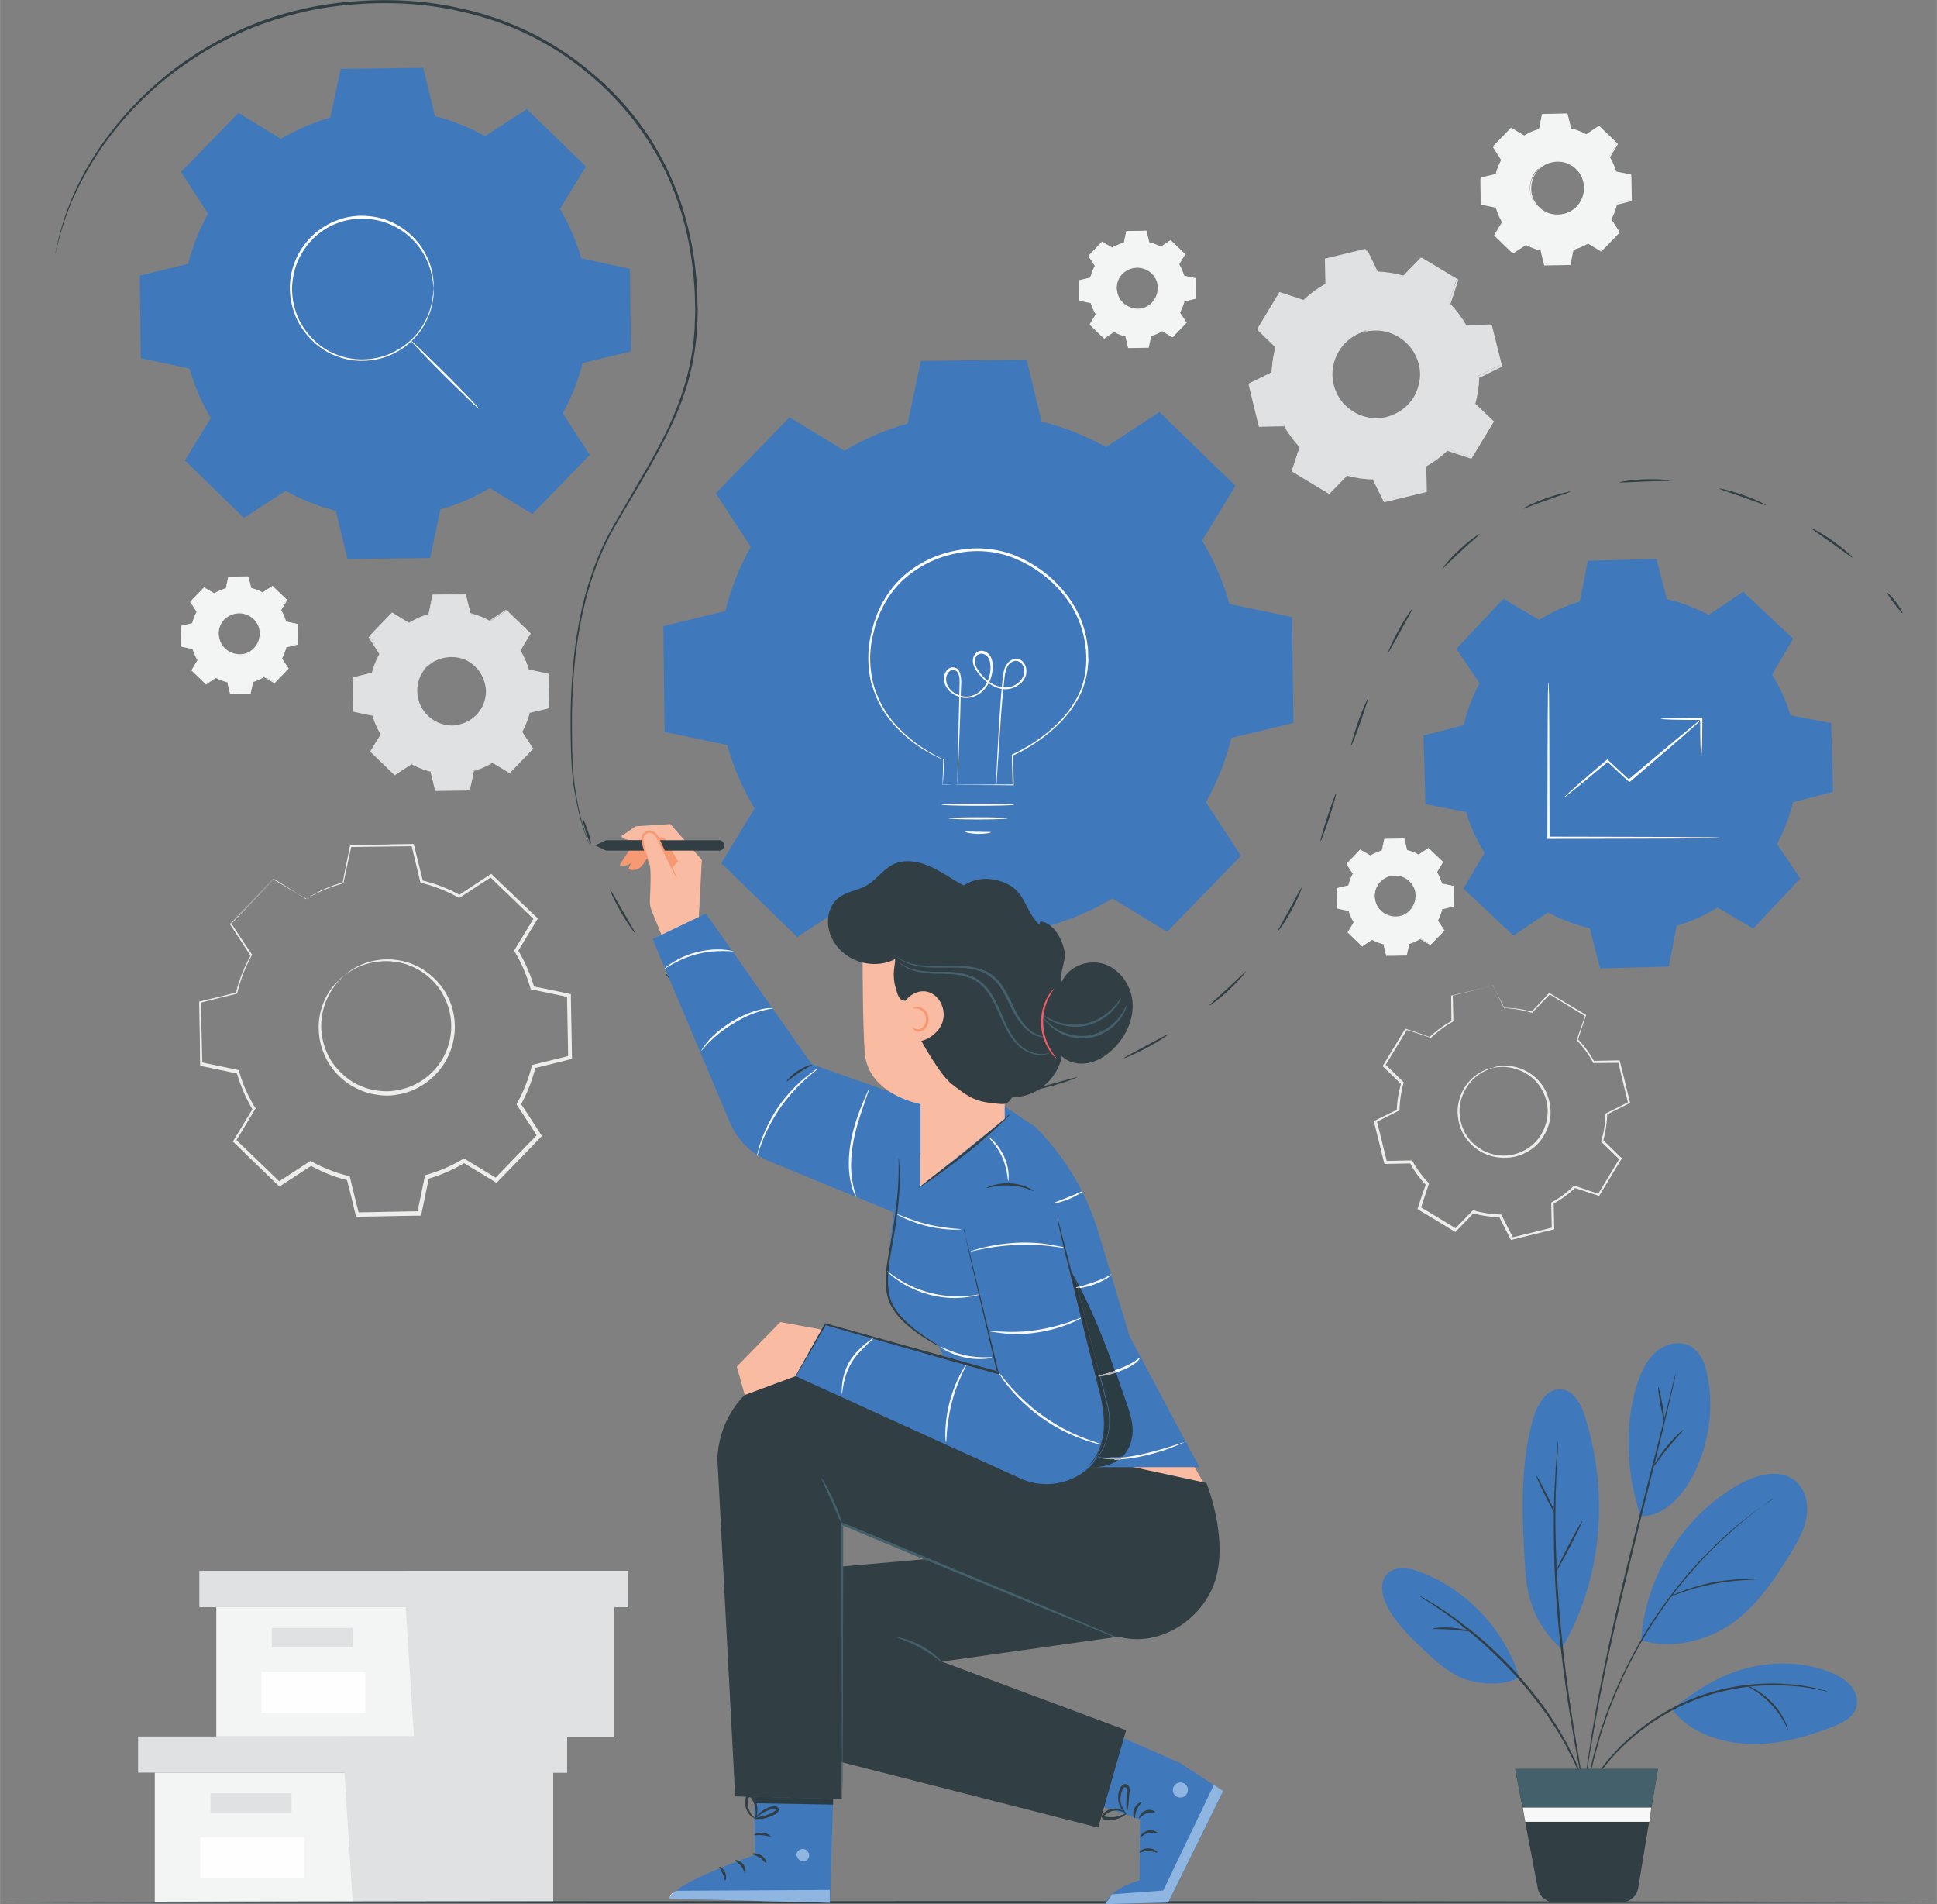 <svg xmlns="http://www.w3.org/2000/svg" xml:space="preserve" width="115.363" height="113.386" style="shape-rendering:geometricPrecision;text-rendering:geometricPrecision;image-rendering:optimizeQuality;fill-rule:evenodd;clip-rule:evenodd" viewBox="0 0 70.85 69.64">
    <rect x="0" y="0" width="70.85" height="69.64" fill="#808080" stroke="none"/>
    <g id="Camada_x0020_1">
        <g id="_1486468311360">
            <path style="fill:#e0e1e2" d="M15.6 24.38c-.49.51-.48 1.32.03 1.82.51.49 1.32.48 1.82-.03.49-.51.48-1.32-.03-1.82-.51-.49-1.32-.48-1.82.03zm-.64-1.6c.23-.14.47-.24.72-.31l.15-.71 1.2-.02.17.7c.25.06.5.16.73.29l.61-.4.86.83-.38.62c.14.23.24.47.31.72l.71.15.02 1.2-.7.17c-.06.25-.16.5-.29.73l.4.61-.83.86-.62-.38c-.23.14-.47.24-.72.31l-.15.71-1.2.02-.17-.7c-.25-.06-.5-.16-.73-.29l-.61.4-.86-.83.38-.62a2.85 2.85 0 0 1-.31-.72l-.71-.15-.02-1.2.7-.17c.06-.25.16-.5.29-.73l-.4-.61.83-.86.62.38z" />
            <path style="fill:#e0e1e2" d="M15.6 24.38s.07-.09.24-.21a1.305 1.305 0 0 1 1.41 0c.18.12.35.29.46.52a1.333 1.333 0 0 1 .13.76c-.03.27-.16.53-.36.74-.2.2-.46.34-.73.38a1.342 1.342 0 0 1-.76-.09c-.23-.1-.41-.26-.54-.44-.13-.18-.19-.38-.22-.56a1.259 1.259 0 0 1 .37-1.09c.01.01-.08.08-.18.26-.1.17-.2.47-.14.82.03.18.1.37.22.53.12.17.3.32.51.42.11.05.22.08.35.1.12.02.25.02.37-.01.25-.04.5-.17.69-.36.19-.2.31-.45.34-.7.02-.13.02-.25-.01-.37-.02-.12-.06-.24-.11-.34-.1-.21-.26-.38-.43-.5-.17-.12-.37-.18-.54-.2-.36-.04-.65.07-.82.17-.17.11-.25.19-.25.19z" />
            <path style="fill:#e0e1e2" d="M14.96 22.78s-.01-.01-.04-.02c-.03-.02-.07-.04-.12-.07-.11-.06-.26-.16-.47-.28h.01c-.21.22-.49.51-.83.87v-.02l.4.6.01.01-.01.01a2.7 2.7 0 0 0-.28.72v.01h-.01c-.22.05-.46.11-.7.17l.02-.03c.01.38.02.78.02 1.2l-.02-.03c.22.05.46.1.71.15h.02l.01.02c.07.23.17.48.31.71l.01.02-.01.02c-.12.19-.24.4-.37.62l-.01-.04.86.83h-.04c.19-.12.4-.26.6-.4l.02-.01.02.01c.21.12.46.22.72.28l.02.01.01.02c.05.22.11.46.17.7l-.04-.03c.38-.01.79-.01 1.2-.02l-.04.03c.05-.22.1-.47.15-.71v-.02l.02-.01c.24-.07.48-.17.71-.31l.02-.01.02.01c.21.13.41.25.62.38l-.05.01.83-.86v.05l-.4-.61-.01-.02.01-.02c.13-.23.22-.47.28-.72l.01-.02.02-.01c.24-.06.47-.12.7-.17l-.03.03c-.01-.41-.01-.81-.02-1.2l.03.03c-.24-.05-.48-.1-.71-.15h-.02l-.01-.02c-.07-.25-.18-.49-.31-.71l-.01-.02.01-.02c.13-.21.25-.42.38-.62v.04l-.86-.83h.04c-.21.14-.41.27-.61.4l-.01.01-.01-.01c-.24-.14-.48-.23-.72-.29h-.01v-.01c-.06-.26-.12-.49-.17-.7l.02.02c-.46.01-.86.01-1.2.02l.02-.01c-.06.28-.11.51-.15.71v.01h-.01a3.048 3.048 0 0 0-.68.28c-.03.02-.04.02-.04.02s.01-.01.04-.03c.03-.02.07-.04.13-.07.11-.06.29-.15.55-.22l-.01.01c.04-.19.09-.43.14-.71v-.01h.01c.34-.01.73-.02 1.2-.03h.02v.02c.05.22.11.45.17.7l-.02-.02c.24.06.49.15.73.29h-.03c.19-.13.39-.26.6-.4l.02-.01.02.02.86.83.02.02-.01.02c-.12.2-.25.41-.37.62v-.03c.13.22.24.46.32.72l-.03-.02c.23.05.47.1.71.15l.03.01v.03c.01.39.01.79.02 1.2v.03l-.03.01c-.23.06-.47.11-.7.17l.03-.03c-.06.25-.16.5-.29.74v-.04c.13.2.26.4.4.61l.02.02-.02.02-.83.86-.02.02-.03-.02c-.2-.12-.41-.25-.62-.37h.04c-.23.14-.48.25-.72.31l.03-.03c-.05.24-.1.48-.15.71l-.01.03h-.03c-.41.01-.82.01-1.2.02h-.03l-.01-.03c-.06-.24-.12-.48-.17-.7l.03.03a3.26 3.26 0 0 1-.74-.29h.04c-.21.14-.42.27-.61.4l-.02.02-.02-.02-.86-.83-.02-.02.01-.02c.13-.22.26-.43.38-.62v.03c-.14-.24-.25-.49-.31-.72l.02.02c-.25-.05-.49-.1-.71-.15h-.02v-.02c-.01-.42-.01-.82-.02-1.2v-.02h.02c.25-.06.48-.12.7-.17l-.02.02c.07-.27.17-.52.29-.73v.02c-.14-.22-.27-.42-.39-.61l-.01-.01.01-.01c.34-.35.62-.64.84-.86l.01-.01h.01c.2.12.35.22.46.28.05.03.09.06.12.07.03.02.04.03.04.03z" />
            <path style="fill:#f3f4f4" d="M50.5 32.24c-.3.31-.29.79.02 1.09.31.3.79.29 1.09-.02.3-.31.29-.79-.02-1.09a.764.764 0 0 0-1.09.02zm-.38-.95c.14-.08.28-.14.43-.19l.09-.42.72-.01.1.42c.15.04.3.09.43.17l.36-.24.52.5-.22.37c.08.14.14.28.19.43l.42.09.01.72-.42.1c-.04.15-.09.3-.17.43l.24.36-.5.52-.37-.22c-.14.08-.28.14-.43.19l-.09.42-.72.01-.1-.42c-.15-.04-.3-.09-.43-.17l-.36.24-.52-.5.22-.37c-.08-.14-.14-.28-.19-.43l-.42-.09-.01-.72.42-.1c.04-.15.09-.3.17-.43l-.24-.36.5-.52.37.22z" />
            <path style="fill:#f3f4f4" d="M50.5 32.24s.04-.06.14-.13a.77.77 0 0 1 .84 0c.11.07.21.18.28.31.03.07.06.14.07.22.01.08.02.16 0 .24-.02.16-.1.32-.21.44-.12.12-.28.2-.44.23-.08.01-.16.02-.24 0a.794.794 0 0 1-.22-.06.834.834 0 0 1-.32-.26.686.686 0 0 1-.13-.34.83.83 0 0 1 .1-.51c.07-.11.12-.15.12-.15s-.05.05-.11.16a.77.77 0 0 0-.09.49c.02.11.06.22.13.32a.78.78 0 0 0 .74.31c.15-.02.3-.1.41-.22a.784.784 0 0 0 .2-.64.664.664 0 0 0-.06-.2.768.768 0 0 0-.26-.3.764.764 0 0 0-.81-.02c-.1.06-.15.12-.15.11z" />
            <path style="fill:#f3f4f4" d="M50.12 31.28s-.01 0-.02-.01c-.02-.01-.04-.02-.07-.04-.06-.04-.16-.09-.28-.16h.01c-.13.13-.29.31-.5.52v-.01c.07.11.15.23.24.36v.02c-.07.13-.13.27-.17.43v.01h-.01c-.13.03-.27.07-.42.1l.01-.02c0 .23.01.47.01.72l-.01-.02c.13.03.28.06.42.09h.01v.01c.04.14.1.29.19.42l.01.01-.01.01c-.07.11-.15.24-.22.37v-.02c.16.16.34.32.52.5h-.03c.11-.07.24-.16.36-.24l.01-.01.01.01c.13.07.27.13.43.17h.01v.01c.03.13.07.28.1.42l-.02-.02c.23 0 .47-.01.72-.01l-.02.02c.03-.13.06-.28.09-.42v-.01h.01c.14-.04.29-.1.42-.18l.01-.01.01.01c.12.08.25.15.37.22h-.03c.17-.17.33-.35.5-.52v.03l-.24-.36-.01-.01.01-.01c.08-.14.13-.28.17-.43v-.01h.01c.14-.03.28-.07.42-.1l-.02.02c0-.24-.01-.48-.01-.72l.02.02c-.14-.03-.29-.06-.42-.09h-.01v-.01a1.97 1.97 0 0 0-.18-.42l-.01-.01.01-.01c.08-.13.15-.25.23-.37v.02c-.18-.18-.35-.34-.51-.5h.02c-.13.08-.25.16-.36.24l-.01.01h-.01a1.54 1.54 0 0 0-.43-.17h-.01v-.01c-.04-.15-.07-.29-.1-.42l.01.01c-.28 0-.51.01-.72.01l.01-.01a8.7 8.7 0 0 0-.09.42 1.4 1.4 0 0 0-.33.13c-.03.02-.06.03-.08.04-.02.01-.03.01-.03.01l.02-.02c.02-.01.04-.03.08-.04.07-.04.18-.09.33-.13v.01c.02-.12.05-.26.09-.43v-.01h.01c.2 0 .44-.01.72-.02h.01v.01c.03.13.07.27.1.42l-.01-.01c.14.04.29.09.44.17h-.02c.12-.08.23-.15.36-.24l.01-.01.01.01c.16.16.33.32.52.5l.01.01-.01.01c-.07.12-.15.24-.22.37v-.02c.08.13.14.28.19.43l-.02-.01.42.09h.02v.02c0 .23.01.47.01.72v.02h-.02c-.14.03-.28.07-.42.1l.02-.02c-.04.15-.09.3-.17.44v-.02l.24.36.01.01-.01.01c-.16.17-.33.34-.5.52l-.01.01-.01-.01c-.12-.07-.25-.15-.37-.22h.02c-.14.08-.29.15-.43.19l.02-.02c-.03.15-.06.29-.09.42v.02h-.02c-.25 0-.49.01-.72.01h-.02v-.02c-.04-.15-.07-.29-.1-.42l.02.02c-.16-.04-.31-.1-.44-.17h.02c-.13.08-.25.16-.36.24l-.01.01-.01-.01c-.18-.17-.35-.34-.52-.5l-.01-.01.01-.01c.08-.13.16-.26.22-.37v.02c-.09-.14-.15-.29-.19-.43l.01.01c-.15-.03-.29-.06-.42-.09h-.01v-.01c0-.25-.01-.49-.01-.72v-.01h.01c.15-.04.29-.07.42-.1l-.01.01c.04-.16.1-.31.17-.44v.01c-.09-.13-.16-.25-.24-.36v-.01l.01-.01c.2-.21.37-.38.5-.51.12.07.21.13.27.17.03.02.05.03.07.04.02.01.02.02.02.02zM56.24 6.19a.993.993 0 0 0 .02 1.4c.39.38 1.02.37 1.4-.02a.993.993 0 0 0-.02-1.4.993.993 0 0 0-1.4.02zm-.49-1.23c.17-.11.36-.19.55-.24l.11-.55.92-.02.13.54c.19.05.38.12.56.22l.47-.31.66.64-.29.48c.11.17.19.36.24.55l.55.11.02.92-.54.13c-.05.19-.12.38-.22.56l.31.47-.64.66-.48-.29c-.17.11-.36.19-.55.24l-.11.55-.92.02-.13-.54c-.19-.05-.38-.12-.56-.22l-.47.31-.66-.64.29-.48c-.11-.17-.19-.36-.24-.55l-.55-.11-.02-.92.54-.13c.05-.19.12-.38.22-.56l-.31-.47.64-.66.48.29z" />
            <path style="fill:#f3f4f4" d="M56.24 6.19s.05-.07.18-.16a.98.98 0 0 1 .65-.15c.14.02.3.06.44.16.14.09.27.23.36.4.04.08.07.18.09.28.02.1.02.2.01.3-.03.21-.12.41-.27.57-.15.16-.36.26-.56.3-.1.02-.21.02-.3.01a.9.9 0 0 1-.28-.08.99.99 0 0 1-.41-.34.99.99 0 0 1-.04-1.08c.08-.14.16-.19.16-.19.01 0-.06.06-.14.2-.07.13-.15.36-.11.63.02.14.07.28.17.41.1.13.23.25.4.32.08.04.17.06.27.07a.983.983 0 0 0 .82-.29c.14-.15.24-.34.26-.54.01-.1.01-.2 0-.29a.786.786 0 0 0-.08-.26c-.08-.16-.2-.29-.33-.38a.989.989 0 0 0-.42-.16c-.28-.03-.5.05-.63.13s-.19.15-.2.14z" />
            <path style="fill:#f3f4f4" d="M55.75 4.96s-.01 0-.03-.02c-.02-.01-.05-.03-.09-.05-.08-.05-.2-.12-.36-.21h.01c-.16.17-.38.4-.64.67v-.02c.09.14.2.3.31.47l.01.01v.01c-.09.16-.17.35-.22.56v.01h-.01c-.17.04-.35.09-.54.13l.02-.02c.01.29.01.6.02.92l-.02-.02c.17.03.36.07.55.11h.01v.01c.05.18.13.37.24.55l.01.01-.01.01c-.09.15-.19.31-.29.48v-.03c.21.2.43.42.67.64h-.03c.15-.1.3-.2.47-.31l.01-.01.01.01c.16.09.35.17.55.22h.02v.02c.04.17.09.35.13.54l-.03-.02c.29-.01.61-.01.92-.02l-.03.02c.04-.17.07-.36.11-.55v-.02h.02c.18-.05.37-.13.54-.24l.02-.01.01.01c.16.1.32.19.48.29h-.03c.22-.22.43-.45.64-.66v.04c-.1-.16-.2-.31-.31-.47l-.01-.01.01-.01c.1-.18.17-.36.22-.55v-.02h.02c.18-.04.36-.09.54-.13l-.02.03c-.01-.32-.01-.62-.02-.92l.02.03c-.19-.04-.37-.08-.55-.11h-.02v-.01c-.06-.2-.14-.38-.24-.55l-.01-.01.01-.01c.1-.16.2-.32.29-.48v.03c-.23-.23-.45-.44-.66-.64h.03c-.16.11-.32.21-.47.3l-.01.01-.01-.01c-.19-.1-.37-.17-.55-.22h-.01v-.01c-.05-.2-.09-.37-.13-.54l.02.01c-.36 0-.66.01-.92.01l.01-.01c-.05.22-.09.4-.12.55v.01h-.01c-.2.05-.33.12-.42.16l-.1.05c-.02.01-.03.02-.03.02s.01-.01.03-.02c.02-.01.05-.03.1-.06.09-.05.23-.11.42-.17l-.01.01c.03-.15.07-.33.11-.55v-.01h.01c.26-.01.57-.01.92-.02h.01v.01c.04.17.09.34.13.54l-.01-.01c.19.05.38.12.57.22h-.02c.15-.1.3-.2.47-.31l.01-.01.01.01.67.64.01.01-.01.02c-.09.15-.19.31-.29.48v-.03c.1.17.19.36.24.56l-.02-.02c.18.04.36.07.55.11h.02v.02c.01.3.01.61.02.92v.02l-.02.01c-.18.04-.36.09-.54.13l.02-.02c-.05.19-.12.39-.22.57v-.03c.1.15.2.31.31.47l.01.02-.02.02c-.21.22-.42.44-.64.66l-.02.02-.02-.01c-.16-.1-.32-.19-.48-.29h.03c-.18.11-.37.19-.56.24l.02-.02c-.04.19-.08.37-.11.55v.02h-.02c-.32.01-.63.01-.92.02h-.02l-.01-.02c-.05-.19-.09-.37-.13-.54l.02.02c-.21-.05-.4-.13-.57-.22h.03c-.16.11-.32.21-.47.31l-.02.01-.02-.01c-.23-.22-.45-.44-.66-.64l-.01-.01.01-.02c.1-.17.2-.33.29-.48v.03c-.11-.18-.19-.38-.24-.56l.02.02c-.19-.04-.38-.08-.55-.11h-.02v-.02c0-.32-.01-.63-.01-.92v-.02h.02c.19-.05.37-.09.54-.13l-.01.01c.05-.21.13-.4.22-.56v.02c-.11-.17-.21-.33-.3-.47l-.01-.01.01-.01c.26-.27.48-.49.64-.66l.01-.01h.01c.15.09.27.17.35.22.04.02.07.04.09.06.02.01.03.02.03.02zM41.06 10.01c-.3.31-.29.79.02 1.09.31.3.79.29 1.09-.02.3-.31.29-.79-.02-1.09a.764.764 0 0 0-1.09.02zm-.38-.95c.14-.08.28-.14.43-.19l.09-.42.72-.01.1.42c.15.04.3.09.43.17l.36-.24.52.5-.22.37c.08.14.14.28.19.43l.42.09.01.72-.42.1c-.04.15-.09.3-.17.43l.24.36-.5.52-.37-.22c-.14.08-.28.14-.43.19l-.09.42-.72.01-.1-.42c-.15-.04-.3-.09-.43-.17l-.36.24-.52-.5.22-.37c-.08-.14-.14-.28-.19-.43l-.42-.09-.01-.72.42-.1c.04-.15.09-.3.17-.43l-.24-.36.5-.52.37.22z" />
            <path style="fill:#f3f4f4" d="M41.06 10.01s.04-.06.14-.13a.77.77 0 0 1 .84 0c.11.07.21.18.28.31.03.07.06.14.07.22.01.08.02.16 0 .24-.02.16-.1.32-.21.44-.12.12-.28.2-.44.23-.08.01-.16.02-.24 0a.794.794 0 0 1-.22-.06.834.834 0 0 1-.32-.26.686.686 0 0 1-.13-.34.83.83 0 0 1 .1-.51c.07-.11.12-.15.12-.15s-.05.05-.11.16c-.06.1-.12.28-.08.49.02.11.06.22.13.32a.78.78 0 0 0 .74.31c.15-.02.3-.1.41-.22a.784.784 0 0 0 .2-.64.664.664 0 0 0-.06-.2.768.768 0 0 0-.26-.3.764.764 0 0 0-.81-.02c-.1.06-.15.12-.15.11z" />
            <path style="fill:#f3f4f4" d="M40.68 9.05s-.01 0-.02-.01c-.02-.01-.04-.02-.07-.04-.06-.04-.16-.09-.28-.17h.01c-.13.13-.29.31-.49.52v-.01c.07.11.15.23.24.36v.02c-.07.13-.13.27-.17.43v.01h-.01c-.13.03-.27.07-.42.1l.01-.02c0 .23.01.47.01.72l-.01-.02c.13.03.28.06.42.09h.01v.01c.04.14.1.29.19.42l.01.01-.01.01c-.07.12-.15.24-.22.37v-.02c.16.16.34.32.52.5h-.03c.11-.07.24-.16.36-.24l.01-.01.01.01c.13.07.27.13.43.17h.01v.01c.03.13.07.28.1.42l-.02-.02c.23 0 .47-.01.72-.01l-.02.02c.03-.13.06-.28.09-.42v-.01h.01c.14-.04.29-.1.42-.18l.01-.01.01.01c.12.08.25.15.37.22h-.03c.17-.17.33-.35.5-.52v.03l-.24-.36-.01-.01.01-.01c.08-.14.13-.28.17-.43v-.01h.01c.14-.03.28-.07.42-.1l-.02.02c0-.24-.01-.48-.01-.72l.02.02c-.14-.03-.29-.06-.42-.09h-.01v-.01a1.97 1.97 0 0 0-.18-.42l-.01-.01.01-.01c.08-.13.15-.25.23-.37v.02c-.18-.18-.35-.34-.51-.5h.02c-.13.08-.25.16-.36.24l-.01.01h-.01a1.54 1.54 0 0 0-.43-.17h-.01v-.01c-.04-.15-.07-.29-.1-.42l.01.01c-.28 0-.51.01-.72.01l.01-.01a8.7 8.7 0 0 0-.09.42 1.4 1.4 0 0 0-.33.13c-.03.02-.06.03-.08.04-.02.01-.03.01-.03.01l.02-.02c.02-.01.04-.03.08-.04.07-.04.18-.09.33-.13v.01c.02-.12.05-.26.09-.42v-.01h.01c.2 0 .44-.01.72-.02h.01v.01c.03.13.07.27.1.42l-.01-.01c.14.04.29.09.44.17h-.02c.12-.08.23-.15.36-.24l.01-.01.01.01c.16.16.34.32.52.5l.01.01-.01.01c-.07.12-.15.24-.22.37v-.02c.08.13.14.28.19.43l-.02-.01.42.09h.02v.02c0 .23.01.47.01.72v.02h-.02c-.14.03-.28.07-.42.1l.02-.02c-.04.15-.1.3-.17.44v-.02l.24.36.01.01-.01.01c-.16.17-.33.34-.5.52l-.01.01-.02-.01c-.12-.07-.25-.15-.37-.22h.02c-.14.08-.29.15-.43.19l.02-.02c-.03.15-.06.29-.09.42v.02H42c-.25 0-.49.01-.72.01h-.02v-.02c-.04-.15-.07-.29-.1-.42l.02.02c-.16-.04-.31-.1-.44-.17h.02c-.13.08-.25.16-.36.24l-.01.01-.01-.01c-.18-.17-.35-.34-.52-.5l-.01-.01.01-.01c.08-.13.16-.26.23-.37v.02c-.09-.14-.15-.29-.19-.43l.01.01c-.15-.03-.29-.06-.42-.09h-.01v-.01c0-.25-.01-.49-.01-.72v-.01h.01c.15-.04.29-.07.42-.1l-.01.01c.04-.16.1-.31.17-.44v.01c-.09-.13-.16-.25-.24-.36v-.01l.01-.01c.2-.21.37-.38.5-.51.12.07.21.13.27.17.03.02.05.03.07.04.02.01.02.02.02.02zM8.21 22.65c-.3.31-.29.79.02 1.09.31.29.79.29 1.09-.02.3-.31.29-.79-.02-1.09a.764.764 0 0 0-1.09.02zm-.38-.95c.14-.08.28-.14.43-.19l.09-.42.72-.01.1.42c.15.04.3.09.43.17l.36-.24.52.5-.22.37c.08.14.14.28.19.43l.42.09.01.72-.42.1c-.04.15-.09.3-.17.43l.24.36-.5.52-.37-.22c-.14.08-.28.14-.43.19l-.09.42-.72.01-.1-.42c-.15-.04-.3-.09-.43-.17l-.36.24-.52-.5.22-.37c-.08-.14-.14-.28-.19-.43l-.42-.09-.01-.72.42-.1c.04-.15.09-.3.17-.43L6.96 22l.5-.52.37.22z" />
            <path style="fill:#f3f4f4" d="M8.21 22.65s.04-.06.14-.13a.77.77 0 0 1 .84 0c.11.07.21.18.28.31.03.07.06.14.07.22.01.08.02.16 0 .24-.02.16-.1.32-.21.44-.12.12-.28.2-.44.23-.08.01-.16.02-.24 0a.794.794 0 0 1-.22-.06.834.834 0 0 1-.32-.26.686.686 0 0 1-.13-.34.83.83 0 0 1 .1-.51c.07-.11.12-.15.12-.15s-.05.05-.11.16c-.06.1-.12.28-.08.49.02.11.06.22.13.32a.78.78 0 0 0 .74.31c.15-.02.3-.1.41-.22a.784.784 0 0 0 .2-.64.664.664 0 0 0-.06-.2.768.768 0 0 0-.26-.3.764.764 0 0 0-.81-.02c-.1.06-.15.12-.15.11z" />
            <path style="fill:#f3f4f4" d="M7.83 21.7s-.01 0-.02-.01c-.02-.01-.04-.02-.07-.04-.06-.04-.16-.09-.28-.16h.01c-.13.13-.29.31-.49.52V22c.07.11.15.23.24.36v.02c-.07.13-.13.27-.17.43v.01h-.01c-.13.03-.27.07-.42.1l.01-.02c0 .23.01.47.01.72l-.01-.02c.13.03.28.06.42.09h.01v.01c.04.14.1.29.19.42l.01.01-.01.01c-.07.11-.15.24-.22.37v-.02c.16.16.34.32.52.5h-.03c.11-.07.24-.16.36-.24l.01-.01.01.01c.13.07.27.13.43.17h.01v.01c.03.13.07.28.1.42l-.02-.02c.23 0 .47-.01.72-.01l-.02.02c.03-.13.06-.28.09-.42v-.01h.01c.14-.04.29-.1.42-.18l.01-.01.01.01c.12.08.25.15.37.22H10c.17-.17.33-.35.5-.52v.03l-.24-.36-.01-.01.01-.01c.08-.14.13-.28.17-.43v-.01h.01c.14-.03.28-.07.42-.1l-.02.02c0-.24-.01-.48-.01-.72l.02.02c-.14-.03-.29-.06-.42-.09h-.01v-.01a1.97 1.97 0 0 0-.18-.42l-.01-.01.01-.01c.08-.13.15-.25.23-.37v.02c-.18-.18-.35-.34-.51-.5h.02c-.13.08-.25.16-.36.24l-.01.01H9.6a1.54 1.54 0 0 0-.43-.17h-.01v-.01c-.04-.15-.07-.29-.1-.42l.01.01c-.28 0-.51.01-.72.01l.01-.01a8.7 8.7 0 0 0-.09.42 1.4 1.4 0 0 0-.33.13c-.03.02-.06.03-.08.04-.02.01-.03.01-.03.01l.02-.02c.02-.01.04-.03.08-.04.07-.04.18-.09.33-.13v.01c.02-.12.05-.26.09-.43v-.01h.01c.2 0 .44-.01.72-.02h.01v.01c.03.13.07.27.1.42l-.01-.01c.14.04.29.09.44.17H9.6c.11-.08.23-.15.36-.24l.01-.01.01.01c.16.16.33.32.52.5l.01.01-.01.01c-.07.12-.15.24-.22.37v-.02c.08.13.14.28.19.43l-.02-.01.42.09h.02v.02c0 .23.01.47.01.72v.02h-.02c-.14.03-.28.07-.42.1l.02-.02c-.04.15-.1.3-.17.44v-.02l.24.36.01.01-.01.01c-.16.17-.33.34-.5.52l-.01.01-.02-.01c-.12-.07-.25-.15-.37-.22h.02c-.14.08-.29.15-.43.19l.02-.02c-.03.15-.06.29-.09.42v.02h-.02c-.25 0-.49.01-.72.01h-.02v-.02c-.04-.15-.07-.29-.1-.42l.02.02c-.16-.04-.31-.1-.44-.17h.02c-.13.08-.25.16-.36.24l-.01.01-.01-.01c-.18-.17-.35-.34-.52-.5L7 24.52l.01-.01c.08-.13.16-.26.22-.37v.02c-.09-.14-.15-.29-.19-.43l.01.01c-.15-.03-.29-.06-.42-.09h-.01v-.01c0-.25-.01-.49-.01-.72v-.01h.01c.15-.04.29-.07.42-.1l-.01.01c.04-.16.1-.31.17-.44v.01c-.09-.13-.16-.25-.24-.36l-.01-.01.01-.01c.2-.21.37-.38.5-.51.12.07.21.13.27.17.03.02.05.03.07.04.02.01.02.02.02.02z" />
            <path style="fill:#e0e1e2" d="M12.39 35.88c-.46.47-.68 1.08-.68 1.7 0 .64.25 1.28.75 1.76.47.46 1.08.68 1.7.68.64 0 1.28-.25 1.76-.75.46-.47.68-1.08.68-1.7 0-.64-.25-1.28-.75-1.76-.47-.46-1.08-.68-1.69-.68-.64 0-1.28.25-1.76.75a2.439 2.439 0 0 1 3.44-.06 2.439 2.439 0 0 1 .06 3.44 2.439 2.439 0 0 1-3.44.06 2.439 2.439 0 0 1-.06-3.44zm-1.21-3.03c.43-.26.89-.46 1.36-.59l.28-1.34 2.27-.04.33 1.33c.48.12.94.3 1.38.54l1.15-.75 1.63 1.57-.71 1.17c.26.43.46.89.59 1.36l1.34.28.04 2.27-1.33.33c-.12.48-.3.94-.54 1.38l.75 1.15-1.57 1.63-1.17-.71c-.43.26-.89.46-1.36.59l-.28 1.34-2.27.04-.33-1.33c-.48-.12-.94-.3-1.38-.54l-1.15.75-1.63-1.57.71-1.17c-.26-.43-.46-.89-.59-1.36l-1.34-.28-.04-2.27 1.33-.33c.12-.48.3-.94.54-1.38l-.75-1.15 1.57-1.63 1.17.71-1.18-.71-1.58 1.64.75 1.15c-.24.44-.43.9-.54 1.38l-1.34.33.04 2.28 1.35.28c.13.47.33.93.59 1.36l-.71 1.18 1.64 1.58 1.15-.75c.44.24.9.43 1.38.54l.33 1.34 2.28-.04.28-1.35c.47-.13.93-.33 1.36-.59l1.18.71 1.58-1.64-.75-1.15c.24-.44.43-.9.54-1.38l1.34-.33-.04-2.28-1.35-.28c-.13-.47-.33-.93-.59-1.36l.71-1.18L17.96 32l-1.15.75c-.44-.24-.9-.43-1.38-.54l-.33-1.34-2.28.04-.28 1.35c-.47.13-.93.33-1.36.59z" />
            <path style="fill:#ededeb;fill-rule:nonzero" d="M12.39 35.88s.13-.18.45-.4a2.467 2.467 0 0 1 2.67 0c.34.23.67.56.87.98.11.21.18.44.22.68.04.24.05.5.01.75-.06.51-.3 1.01-.68 1.41-.38.39-.87.65-1.38.73-.25.05-.51.05-.75.01-.24-.03-.48-.1-.69-.2a2.471 2.471 0 0 1-1.43-1.91c-.1-.71.12-1.27.32-1.6.21-.33.38-.47.38-.47.01.01-.15.16-.33.49-.18.33-.38.88-.27 1.56.06.33.18.69.42 1.01.24.32.56.61.97.79.2.09.43.15.66.18.23.03.47.03.71-.02a2.37 2.37 0 0 0 1.72-3.38 2.366 2.366 0 0 0-1.85-1.32c-.68-.08-1.23.13-1.55.32-.33.2-.47.36-.48.35z" />
            <path style="fill:#ededeb;fill-rule:nonzero" d="M11.18 32.85s-.03-.01-.08-.04c-.06-.03-.13-.07-.23-.13-.21-.12-.5-.3-.88-.52h.03c-.4.42-.93.97-1.57 1.64v-.04c.23.35.48.73.76 1.14l.01.02-.01.02c-.22.4-.41.86-.53 1.37l-.01.03-.03.01c-.42.1-.87.21-1.33.33l.04-.05c.01.72.03 1.47.05 2.27l-.04-.05c.42.09.87.18 1.34.28l.03.01.01.03c.12.44.32.9.59 1.34l.02.03-.02.03c-.22.36-.46.77-.71 1.17l-.01-.08 1.64 1.58-.08-.01c.36-.23.75-.49 1.15-.75l.03-.02.04.02c.4.22.87.41 1.36.53l.04.01.01.04c.1.42.21.87.33 1.33l-.07-.05c.72-.01 1.49-.03 2.27-.04l-.07.06c.09-.42.18-.88.28-1.34l.01-.04.04-.01c.45-.13.91-.32 1.34-.58l.04-.02.04.02c.39.24.79.48 1.17.71l-.09.01c.53-.55 1.06-1.1 1.58-1.63l-.01.09c-.25-.39-.5-.77-.75-1.15l-.02-.03.02-.04c.24-.43.42-.89.54-1.36l.01-.04.04-.01c.45-.11.9-.22 1.33-.33l-.05.07c-.01-.78-.03-1.53-.04-2.27l.05.06c-.46-.1-.9-.19-1.34-.28l-.04-.01-.01-.04c-.14-.48-.33-.93-.58-1.34l-.02-.03.02-.03c.24-.4.48-.79.71-1.17l.01.07c-.57-.56-1.12-1.08-1.63-1.58l.07.01c-.4.26-.78.51-1.15.75l-.03.02-.03-.01c-.46-.26-.92-.43-1.36-.54l-.03-.01-.01-.03c-.12-.49-.22-.92-.32-1.33l.04.03c-.88.01-1.63.02-2.27.03l.03-.02c-.12.54-.21.98-.29 1.34v.01h-.01a5.4 5.4 0 0 0-1.04.4c-.11.05-.19.1-.24.13l-.08.04s.03-.02.08-.05c.05-.03.13-.08.24-.14.22-.12.55-.28 1.04-.42l-.02.02c.07-.37.16-.81.27-1.35v-.02h.03c.64-.01 1.39-.03 2.27-.05h.03l.01.03c.1.41.21.85.33 1.33l-.03-.03c.46.11.92.28 1.39.54h-.05c.36-.24.74-.49 1.15-.76l.04-.02.03.03c.52.5 1.06 1.02 1.64 1.57l.03.03-.02.04c-.23.38-.47.77-.71 1.17v-.06c.25.42.46.88.6 1.37l-.05-.04c.44.09.89.18 1.34.28l.05.01v.05c.01.74.03 1.5.04 2.27v.05l-.05.01c-.44.11-.88.22-1.33.33l.05-.05c-.12.48-.3.95-.55 1.4v-.07c.25.38.5.76.75 1.15l.03.05-.04.04c-.52.54-1.04 1.08-1.58 1.63l-.04.04-.05-.03c-.39-.24-.78-.47-1.17-.71h.07c-.44.27-.92.47-1.37.6l.05-.05c-.1.46-.19.92-.28 1.34l-.01.05h-.06c-.78.01-1.55.03-2.27.04h-.05l-.01-.05c-.11-.46-.22-.92-.33-1.33l.05.05c-.51-.12-.98-.32-1.39-.55h.07c-.4.26-.79.52-1.15.75l-.04.03-.04-.04c-.57-.55-1.12-1.08-1.63-1.58l-.04-.03.03-.04c.25-.41.49-.81.71-1.17v.06c-.27-.45-.47-.93-.59-1.37l.04.04c-.47-.1-.93-.2-1.34-.28l-.04-.01v-.04l-.03-2.27v-.04l.04-.01c.47-.11.92-.22 1.33-.32l-.03.03c.13-.51.32-.98.55-1.39v.04c-.27-.41-.52-.8-.75-1.15l-.02-.02.02-.02c.65-.66 1.18-1.21 1.59-1.63l.01-.01.01.01c.38.23.66.41.86.54.09.06.17.11.22.14.05.03.08.05.08.05z" />
            <path style="fill:#e0e1e2" d="M49.95 12.09c-.88.22-1.42 1.1-1.2 1.98.22.88 1.1 1.42 1.98 1.2.88-.22 1.42-1.1 1.2-1.98-.22-.88-1.1-1.42-1.98-1.2zm.4-2.16c.34.01.67.06.98.15l.64-.66 1.31.79-.29.88c.23.24.43.51.59.8l.92-.02.36 1.48-.83.41c-.01.34-.06.67-.15.98l.66.64-.79 1.31-.88-.29c-.24.23-.51.43-.8.59l.02.92-1.48.36-.41-.83c-.34-.01-.67-.06-.98-.15l-.64.66-1.31-.79.29-.88c-.23-.24-.43-.51-.59-.8l-.92.02-.36-1.48.83-.41c.01-.34.06-.67.15-.98l-.66-.64.79-1.31.88.29c.24-.23.51-.43.8-.59l-.02-.92 1.48-.36.41.83z" />
            <path style="fill:#e0e1e2" d="M49.95 12.09s.14-.06.4-.06c.26-.01.66.06 1.04.36.18.15.36.35.48.61.11.25.18.56.14.87-.01.16-.06.32-.12.47-.06.15-.15.3-.26.43-.22.27-.53.47-.89.56-.36.08-.73.05-1.05-.08-.16-.06-.31-.15-.43-.26-.13-.11-.24-.23-.32-.36-.18-.26-.26-.56-.28-.84a1.644 1.644 0 0 1 .9-1.56c.24-.12.39-.13.39-.13 0 .01-.14.04-.37.16a1.646 1.646 0 0 0-.84 1.52c.02.27.1.55.27.8.08.13.19.24.31.34a1.587 1.587 0 0 0 1.4.33c.33-.09.63-.27.84-.52.11-.12.19-.26.25-.41.06-.14.1-.29.12-.44.04-.3-.02-.59-.13-.83-.11-.25-.27-.44-.45-.59-.36-.29-.74-.37-1-.37s-.4.04-.4.03z" />
            <path style="fill:#e0e1e2" d="M50.35 9.93s-.01-.02-.03-.05c-.02-.04-.05-.09-.08-.15-.07-.14-.18-.35-.32-.61l.02.01c-.38.1-.88.22-1.48.37l.02-.02c.01.28.01.59.02.92v.02l-.01.01c-.27.15-.54.34-.79.59l-.01.01-.02-.01c-.27-.09-.57-.19-.88-.29l.04-.01c-.25.41-.51.85-.79 1.31l-.01-.05c.21.2.43.42.67.64l.02.02-.01.02c-.09.29-.14.63-.15.97v.02l-.02.01c-.26.13-.54.27-.83.41l.02-.05c.11.47.24.97.37 1.48l-.04-.03c.29-.01.6-.01.92-.02h.03l.01.02c.15.27.35.55.58.79l.02.02-.01.03c-.09.27-.19.57-.29.88l-.02-.05c.41.25.86.52 1.31.79l-.06.01c.2-.21.42-.44.64-.66l.02-.02.03.01c.3.09.63.14.97.15h.03l.01.03c.14.28.28.55.41.83l-.05-.02c.5-.12 1-.24 1.48-.36l-.04.05c-.01-.31-.01-.62-.02-.92V17l.02-.01c.29-.16.56-.36.79-.58l.02-.02.03.01c.3.1.59.2.88.29l-.05.02c.27-.45.54-.88.79-1.31l.01.05c-.23-.22-.45-.43-.66-.64l-.02-.02.01-.02c.1-.32.14-.65.15-.97v-.02l.02-.01c.28-.14.56-.28.83-.41l-.02.04c-.13-.52-.25-1.02-.36-1.48l.04.03c-.32.01-.63.01-.92.01h-.02l-.01-.02c-.17-.31-.37-.57-.58-.8l-.01-.01.01-.02c.11-.32.2-.6.3-.88l.01.03c-.5-.31-.93-.57-1.3-.8h.03c-.26.26-.47.48-.65.66l-.01.01h-.01c-.32-.1-.57-.13-.73-.15-.08-.01-.14-.01-.18-.01-.04 0-.06 0-.06-.01h.06c.04 0 .1 0 .19.01.17.01.42.04.74.13h-.01c.17-.18.38-.4.64-.67l.01-.01.01.01c.37.22.8.48 1.31.79l.02.01-.01.02c-.09.27-.18.56-.29.88l-.01-.03c.22.23.42.49.6.81l-.03-.02c.29-.01.6-.01.92-.02h.03l.01.03c.12.47.24.96.37 1.48l.01.03-.03.01c-.27.13-.54.27-.83.41l.02-.04c-.01.33-.06.67-.15 1l-.01-.04.67.64.03.02-.02.03c-.26.43-.52.86-.79 1.31l-.02.03-.03-.01c-.29-.1-.58-.19-.88-.29l.05-.01c-.24.23-.51.43-.81.6l.02-.04c.01.3.01.61.02.92v.04l-.04.01c-.49.12-.98.24-1.48.36l-.04.01-.02-.03c-.14-.27-.27-.55-.41-.83l.04.03c-.35-.01-.69-.06-1-.15l.05-.01c-.22.23-.44.45-.64.66l-.03.03-.03-.02c-.45-.27-.89-.54-1.31-.79l-.03-.02.01-.03c.1-.3.2-.6.29-.88l.01.05c-.24-.25-.45-.54-.6-.81l.04.02c-.32.01-.64.01-.92.02h-.03l-.01-.03c-.13-.52-.25-1.02-.36-1.48l-.01-.03.03-.01c.29-.14.57-.28.83-.41l-.02.04c.01-.35.07-.69.16-1l.01.04c-.23-.22-.46-.44-.66-.64l-.02-.02.02-.03c.28-.46.55-.89.8-1.3l.01-.02.03.01c.31.1.6.2.88.3l-.03.01c.26-.25.53-.44.81-.59l-.01.02c0-.33-.01-.64-.01-.92v-.02h.02c.61-.14 1.11-.26 1.49-.36h.01l.01.01c.13.27.23.47.3.62.03.07.06.12.08.16.02.04.03.06.02.06z" />
            <path style="fill:#ededeb;fill-rule:nonzero" d="M54.63 39.04s.14-.06.4-.06c.26-.01.67.06 1.05.36.19.15.36.35.48.61.11.26.18.56.15.88-.01.16-.06.32-.12.47-.06.15-.15.3-.26.44-.22.27-.54.47-.9.56-.36.08-.74.05-1.06-.08-.16-.06-.31-.16-.44-.26-.13-.11-.24-.23-.33-.36-.18-.26-.26-.57-.28-.85-.02-.28.05-.55.14-.77.2-.44.53-.69.76-.8.24-.12.39-.13.39-.13 0 .01-.14.04-.37.16-.22.12-.54.37-.72.8-.09.21-.15.46-.13.73.02.27.1.56.27.81.08.13.19.24.31.34a1.618 1.618 0 0 0 1.41.33c.34-.09.64-.27.85-.53.11-.12.19-.27.25-.41.06-.15.1-.3.12-.45a1.621 1.621 0 0 0-.58-1.43c-.36-.29-.75-.37-1.01-.38-.26 0-.4.04-.4.03z" />
            <path style="fill:#ededeb;fill-rule:nonzero" d="M55.03 36.86s-.01-.02-.03-.05c-.02-.04-.05-.09-.08-.16-.07-.14-.18-.35-.32-.62l.02.01c-.38.1-.89.22-1.5.38l.02-.02c.01.28.01.6.02.93v.02l-.01.01c-.27.15-.55.35-.8.59l-.01.01-.02-.01c-.28-.09-.57-.19-.89-.29l.04-.01c-.25.42-.52.86-.8 1.32l-.01-.05c.21.2.44.42.67.65l.02.02-.01.02c-.09.3-.14.64-.15.98v.02l-.02.01c-.26.13-.54.27-.83.42l.02-.05c.12.47.24.98.37 1.5l-.04-.03c.29-.01.61-.01.93-.02h.03l.01.02c.15.27.35.55.59.8l.02.02-.01.03c-.09.28-.19.58-.29.88l-.02-.05c.42.25.87.52 1.32.8l-.06.01c.2-.21.43-.44.65-.67l.02-.02.03.01c.3.09.64.14.98.15h.03l.01.03c.14.28.28.56.42.83l-.05-.02c.51-.12 1.01-.25 1.5-.37l-.04.05c-.01-.31-.01-.62-.02-.93v-.03l.02-.01c.3-.16.56-.36.8-.59l.02-.02.03.01c.3.1.59.2.88.3l-.05.02c.27-.45.54-.89.8-1.32l.01.05c-.23-.22-.45-.44-.67-.65l-.02-.02.01-.02c.1-.33.15-.66.15-.98v-.02l.02-.01c.29-.14.56-.28.83-.42l-.02.04c-.13-.53-.25-1.02-.36-1.5l.04.03c-.33 0-.64.01-.93.01h-.02l-.01-.02c-.17-.31-.37-.58-.59-.81l-.01-.01.01-.02c.11-.32.21-.61.3-.88l.01.03c-.51-.31-.94-.58-1.32-.81h.03c-.26.27-.47.48-.65.67l-.01.01h-.01c-.32-.1-.58-.13-.74-.15-.08-.01-.14-.01-.19-.02-.04 0-.06 0-.06-.01h.06c.04 0 .1 0 .19.01.17.01.42.04.75.13h-.02c.18-.18.39-.41.64-.68l.01-.01.01.01c.37.22.81.49 1.32.79l.02.01-.01.02c-.09.27-.19.56-.29.89l-.01-.03c.22.23.43.5.6.82l-.03-.02c.3-.01.6-.01.93-.02h.03l.01.03c.12.47.24.97.37 1.5l.01.03-.03.01c-.27.14-.55.27-.83.42l.02-.04c-.01.33-.06.67-.15 1l-.01-.04c.22.21.44.43.67.65l.03.02-.02.03c-.26.43-.53.87-.8 1.32l-.02.03-.03-.01c-.29-.1-.59-.19-.88-.29l.05-.01c-.24.23-.52.44-.82.6l.02-.04c.01.31.01.62.02.93v.04l-.04.01c-.49.12-.99.24-1.5.37l-.04.01-.02-.03c-.14-.28-.28-.55-.42-.83l.04.03c-.35-.01-.69-.06-1.01-.15l.05-.01c-.22.23-.44.46-.65.67l-.03.03-.03-.02c-.45-.28-.9-.55-1.32-.8l-.03-.02.01-.04c.1-.31.2-.61.3-.88l.01.05c-.25-.25-.45-.54-.6-.82l.04.02c-.32.01-.64.01-.93.02h-.04l-.01-.03c-.13-.52-.25-1.03-.37-1.5l-.01-.03.03-.02c.29-.14.58-.29.83-.41l-.02.04c.01-.36.07-.7.16-1l.01.04c-.23-.23-.46-.45-.67-.65l-.02-.02.02-.03c.28-.46.55-.9.8-1.32l.01-.02.03.01c.31.1.61.2.88.3l-.03.01c.26-.25.54-.45.82-.6l-.01.02c0-.34-.01-.65-.01-.93v-.02h.02c.61-.15 1.12-.27 1.5-.36h.01l.01.01c.13.27.23.48.3.62.03.07.06.12.08.16.02.04.03.06.02.06z" />
            <path style="fill:#f3f4f4" d="M5.66 64.83v4.74h14.57v-4.74z" />
            <path style="fill:#e0e1e2" d="M5.05 63.51v1.32h15.69v-1.32z" />
            <path style="fill:#e0e1e2" d="M12.9 69.57h7.33v-4.74h.51v-1.32h-8.15v1.2zM7.7 66.31h2.96v-.72H7.7z" />
            <path style="fill:#fefefe;fill-rule:nonzero" d="M7.32 68.7h3.8v-1.5h-3.8z" />
            <path style="fill:#f3f4f4" d="M7.91 58.78v4.73h14.56v-4.73z" />
            <path style="fill:#e0e1e2" d="M7.29 57.45v1.33h15.69v-1.33z" />
            <path style="fill:#e0e1e2" d="M15.14 63.51h7.33v-4.73h.51v-1.33h-8.15v1.2zM9.94 60.25h2.96v-.71H9.94z" />
            <path style="fill:#fefefe;fill-rule:nonzero" d="M9.56 62.65h3.8v-1.51h-3.8z" />
            <path style="fill:#313f44;" d="M70.85 69.57c0 .02-15.86.04-35.42.04-19.57 0-35.43-.02-35.43-.04s15.86-.04 35.43-.04c19.56 0 35.42.02 35.42.04z" />
            <path style="fill:#3f79bc;" d="M10.27 5.08c.57-.34 1.18-.6 1.81-.78l.38-1.78 3.02-.04.43 1.77c.63.16 1.25.4 1.83.73l1.53-.99 2.16 2.1-.95 1.55c.34.57.6 1.18.78 1.81l1.78.38.04 3.02-1.77.43c-.16.63-.4 1.25-.73 1.83l.99 1.53-2.1 2.16-1.55-.95c-.57.34-1.18.6-1.81.78l-.38 1.78-3.02.04-.43-1.77c-.63-.16-1.25-.4-1.83-.73l-1.53.99-2.16-2.1.95-1.55c-.34-.57-.6-1.18-.78-1.81l-1.78-.38-.04-3.02 1.77-.43c.16-.63.4-1.25.73-1.83l-.99-1.53 2.1-2.16 1.56.95z" />
            <path style="fill:#fefefe;fill-rule:nonzero" d="M15.86 10.57c-.01 0 0-.23-.1-.63-.05-.2-.14-.44-.29-.69a2.592 2.592 0 0 0-1.75-1.21c-.42-.07-.9-.06-1.35.11-.23.08-.45.2-.65.35-.1.07-.2.16-.29.25-.09.1-.18.19-.25.3-.32.42-.49.96-.5 1.52.01.56.18 1.1.5 1.52.07.11.17.2.25.3.1.09.19.18.29.25.2.15.42.27.65.35.45.17.93.19 1.35.11.43-.07.79-.26 1.09-.48.29-.22.51-.48.66-.73.15-.25.24-.49.29-.69.1-.4.08-.63.1-.63v.16c0 .06 0 .12-.02.2-.01.08-.02.17-.05.27-.04.2-.14.45-.28.7-.15.26-.37.52-.66.75-.3.23-.67.42-1.11.5-.43.08-.92.07-1.39-.11-.24-.08-.46-.2-.67-.36-.11-.07-.2-.17-.3-.26-.09-.1-.18-.19-.26-.31-.33-.43-.51-.99-.52-1.57 0-.57.19-1.13.52-1.57.08-.11.17-.21.26-.31.1-.09.19-.18.3-.25.21-.16.44-.28.67-.36.47-.18.96-.19 1.39-.11.44.08.81.27 1.11.5.3.23.52.5.66.75.15.26.24.5.28.7.03.1.04.19.05.27.01.08.02.15.02.2v.16z" />
            <path style="fill:#fefefe;fill-rule:nonzero" d="M15.04 12.47c.02-.02.58.53 1.27 1.21.69.69 1.23 1.26 1.21 1.27-.02.02-.58-.53-1.27-1.21-.69-.69-1.23-1.26-1.21-1.27z" />
            <path style="fill:#3f79bc;" d="M30.88 16.49c.73-.44 1.51-.77 2.32-1l.48-2.29 3.87-.05.55 2.27c.81.2 1.6.51 2.35.93l1.96-1.28 2.78 2.7-1.22 2c.44.73.77 1.51 1 2.32l2.29.48.05 3.87-2.27.55c-.2.81-.51 1.6-.93 2.35l1.28 1.96-2.7 2.78-2-1.22c-.73.44-1.51.77-2.32 1l-.48 2.29-3.87.05-.55-2.28c-.81-.2-1.6-.51-2.35-.93l-1.96 1.28-2.78-2.7 1.22-2c-.44-.73-.77-1.51-1-2.32l-2.29-.48-.05-3.87 2.27-.55c.2-.81.51-1.6.93-2.35l-1.28-1.96 2.7-2.78 2 1.22z" />
            <path style="fill:#fefefe;fill-rule:nonzero" d="M34.47 28.71h.18c.12 0 .29 0 .51-.01.44 0 1.09-.01 1.9-.01l-.02.02c-.01-.33-.02-.69-.03-1.09v-.02l.02-.01c.54-.25 1.11-.61 1.63-1.11.26-.25.49-.54.68-.87.2-.33.32-.71.37-1.11.09-.8-.09-1.69-.58-2.43-.48-.74-1.24-1.35-2.12-1.69a3.62 3.62 0 0 0-2.03-.14c-.66.12-1.27.42-1.77.82-.5.4-.85.93-1.07 1.47-.05.14-.11.27-.14.41-.03.14-.07.28-.1.42-.05.28-.08.55-.07.82.01.27.04.53.1.77.06.25.15.47.25.69.21.43.48.78.77 1.06.57.57 1.16.89 1.58 1.08h.01v.01c-.02.3-.03.52-.04.68 0 .07-.01.13-.01.17 0 .04 0 .06-.01.06v-.23c.01-.16.01-.39.02-.69l.01.01c-.43-.18-1.03-.5-1.61-1.07-.29-.29-.57-.64-.78-1.07-.1-.22-.19-.45-.26-.7a3.934 3.934 0 0 1-.03-1.62c.03-.14.07-.28.1-.42.03-.14.1-.28.14-.42.22-.56.58-1.1 1.08-1.51.5-.41 1.12-.71 1.8-.84.67-.14 1.4-.11 2.08.14.9.34 1.66.96 2.16 1.72.25.38.43.79.52 1.22.03.1.04.21.06.32.02.11.03.21.03.32 0 .11.01.21.01.32l-.03.31c-.06.41-.18.8-.39 1.14-.2.34-.43.63-.7.89-.53.5-1.1.87-1.65 1.12l.02-.03c.01.39.01.76.02 1.09v.02h-.02c-.82-.01-1.47-.01-1.91-.01-.22 0-.39 0-.5-.01h-.17zM37.1 29.43c0 .02-.59.04-1.33.04-.73 0-1.33-.02-1.33-.04s.59-.04 1.33-.04c.73 0 1.33.02 1.33.04zM36.24 30.44c0 .02-.21.06-.47.06-.26-.01-.47-.06-.47-.08 0-.02.21 0 .47 0 .26.01.47 0 .47.02z" />
            <path style="fill:#fefefe;fill-rule:nonzero" d="M35.02 28.71v-.17c0-.12 0-.28.01-.49.01-.43.02-1.05.04-1.82l.03-1.25c0-.11 0-.22-.04-.32-.03-.1-.13-.18-.23-.16-.1.02-.18.13-.21.23-.03.11-.01.23.04.34.11.22.34.36.59.4.25.04.52-.08.69-.28.18-.2.28-.47.29-.74 0-.14-.01-.28-.08-.39-.06-.11-.21-.18-.33-.14-.12.04-.18.19-.16.32.02.13.1.25.18.36.17.22.39.41.64.49.13.04.26.06.39.05.13-.02.25-.07.35-.15.1-.07.18-.18.22-.29.04-.11.03-.24-.02-.35-.05-.1-.15-.18-.26-.18-.11 0-.21.07-.28.16-.13.19-.13.44-.16.66-.05.45-.08.87-.11 1.25-.05.76-.09 1.38-.12 1.81-.01.21-.03.37-.03.49 0 .05-.01.09-.01.13 0 .03 0 .04-.01.04v-.17c0-.12.01-.28.02-.49.02-.43.05-1.05.1-1.82.03-.38.05-.8.1-1.25.01-.11.02-.23.04-.34.02-.12.05-.24.13-.35.07-.1.19-.19.33-.2.14-.01.27.1.33.22s.07.27.03.4c-.04.13-.13.25-.25.33-.11.08-.24.14-.38.16-.14.02-.29 0-.42-.05-.27-.1-.5-.29-.68-.52-.09-.11-.18-.24-.2-.4-.02-.15.04-.34.21-.41.17-.06.34.04.42.17.08.14.1.29.09.44-.01.29-.12.58-.31.79-.19.21-.48.34-.76.3-.27-.04-.53-.19-.65-.44a.532.532 0 0 1-.05-.39c.04-.12.12-.25.26-.28.07-.01.14.01.2.04.06.04.09.1.11.16.04.12.05.24.05.35-.02.45-.03.87-.04 1.25-.03.76-.05 1.38-.07 1.82-.01.21-.02.37-.02.49 0 .05-.01.09-.01.13 0 .03 0 .04-.01.04zM36.86 29.93c0 .02-.48.04-1.08.04-.6 0-1.08-.02-1.08-.04s.48-.04 1.08-.04c.6 0 1.08.02 1.08.04z" />
            <path style="fill:#3f79bc;" d="M56.3 22.67c.47-.29.97-.52 1.49-.67l.29-1.49 2.51-.07.38 1.47c.53.12 1.04.32 1.53.58l1.26-.85 1.83 1.72-.77 1.31c.29.47.52.97.67 1.49l1.49.29.07 2.51-1.47.38c-.12.53-.32 1.04-.58 1.53l.85 1.26-1.72 1.83-1.31-.77c-.47.29-.97.52-1.49.67l-.29 1.49-2.51.07-.38-1.47c-.53-.12-1.04-.32-1.53-.58l-1.26.85-1.83-1.72.77-1.31c-.29-.47-.52-.97-.67-1.49l-1.49-.29-.07-2.51 1.47-.38c.12-.53.32-1.04.58-1.53l-.85-1.26 1.72-1.83 1.31.77z" />
            <path style="fill:#fefefe;fill-rule:nonzero" d="M62.93 30.64s-.04.01-.12.01c-.09 0-.2 0-.35.01-.31 0-.75.01-1.28.01-1.09 0-2.59.01-4.24.01H56.6v-.04c0-1.58.01-3 .01-4.04 0-.51.01-.92.01-1.21 0-.14.01-.25.01-.33 0-.07.01-.11.01-.11s.01.04.01.11c0 .08 0 .19.01.33 0 .29.01.71.01 1.21 0 1.03.01 2.45.01 4.04l-.04-.04h.3c1.65 0 3.15.01 4.24.01.54.01.97.01 1.28.01.15 0 .26.01.35.01.08 0 .12.01.12.01z" />
            <path style="fill:#fefefe;fill-rule:nonzero" d="M62.23 26.32s-.06.07-.19.18c-.14.12-.31.28-.53.47-.45.39-1.08.93-1.77 1.52l-.11.09-.03.02-.03-.02-.79-.73h.05c-.46.38-.86.71-1.16.96-.14.11-.25.2-.34.27-.08.06-.12.09-.13.09l.11-.11c.08-.07.19-.17.32-.29.29-.25.68-.59 1.14-.98l.02-.02.02.02.79.73h-.05l.11-.09c.7-.59 1.33-1.12 1.79-1.5.22-.18.41-.33.55-.45.13-.1.2-.16.21-.16z" />
            <path style="fill:#fefefe;fill-rule:nonzero" d="M62.23 27.64c-.01 0-.02-.15-.03-.39-.01-.24-.01-.58-.01-.96l.04.04h-.07c-.39 0-.75 0-1-.01-.26-.01-.42-.02-.42-.03 0-.01.16-.02.42-.03.26-.01.61-.01 1-.01H62.27v.04c0 .38-.01.71-.01.96-.01.24-.02.39-.03.39z" />
            <path style="fill:#313f44;" d="M21.61 30.86c-.02.01-.1-.18-.18-.43-.08-.24-.12-.45-.1-.45.02-.01.1.19.18.43.08.24.12.44.1.45zM23.24 34.14c-.02.01-.26-.32-.52-.76-.25-.44-.42-.82-.4-.83.02-.01.22.35.47.79.25.44.47.79.45.8zM25.63 36.92c-.01.02-.34-.24-.69-.61-.36-.36-.61-.69-.59-.7.02-.01.3.29.65.65.35.36.65.65.64.66zM28.67 38.97c-.01.02-.39-.14-.83-.4-.44-.26-.77-.51-.76-.52.01-.02.36.2.8.46.44.26.8.45.79.47zM32.16 40.1c0 .02-.41-.04-.91-.14-.49-.14-.88-.27-.88-.29.01-.02.41.07.89.21.49.1.9.2.89.22zM35.82 40.18c0 .02-.41.09-.92.11-.51.02-.92-.01-.92-.03 0-.02.41-.03.92-.05.51-.02.92-.05.92-.03zM39.41 39.39c.01.02-.38.17-.87.31-.49.14-.9.21-.9.19 0-.02.39-.13.88-.26.49-.14.88-.25.89-.23zM42.73 37.83c.01.02-.33.25-.78.49s-.83.4-.84.38c-.01-.02.36-.21.8-.45.45-.24.8-.44.82-.42zM45.58 35.52c.02.01-.25.33-.62.68-.37.35-.71.59-.72.57-.01-.02.3-.29.67-.63.37-.34.66-.63.68-.62zM47.61 32.47c.02.01-.13.39-.38.84-.24.45-.49.78-.51.77-.02-.01.2-.36.44-.81.24-.44.43-.81.45-.8zM48.87 29.02c.02.01-.09.4-.25.89-.16.48-.3.87-.32.86-.02-.01.09-.4.25-.89.16-.48.3-.87.32-.86zM50.04 25.54c.02.01-.12.4-.28.88-.17.48-.32.86-.34.85-.02-.01.1-.4.26-.88.08-.24.17-.45.24-.61.07-.15.11-.25.12-.24zM51.67 22.25c.02.01-.19.37-.43.81-.25.44-.44.81-.46.8-.02-.01.14-.39.39-.84.25-.45.49-.78.5-.77zM54.13 19.53c.01.02-.31.27-.68.62-.37.34-.65.64-.67.63-.02-.01.24-.34.62-.69.37-.35.72-.58.73-.56zM57.44 17.98c.01.02-.39.14-.86.31-.48.17-.86.33-.86.31-.01-.02.36-.21.84-.38s.89-.26.89-.24zM61.08 17.58c0 .02-.41.01-.92.03-.51.02-.92.05-.92.03 0-.02.41-.09.92-.11.51-.02.92.03.92.05zM64.62 18.48c-.01.02-.39-.13-.87-.3-.48-.17-.87-.29-.86-.31.01-.02.41.07.89.24.48.17.85.36.84.38zM67.75 20.39c-.01.02-.34-.24-.75-.53-.41-.29-.76-.52-.74-.54.01-.02.38.18.79.47.42.3.72.58.7.59zM69.59 22.43c-.02.01-.14-.15-.3-.35-.15-.2-.27-.37-.25-.39.02-.01.16.13.32.34.15.21.25.39.23.4z" />
            <path style="fill:#313f44;" d="m2.02 9.27.03-.14.09-.41c.09-.36.24-.87.51-1.52.28-.64.68-1.4 1.27-2.19.59-.8 1.36-1.63 2.34-2.4.99-.76 2.18-1.46 3.57-1.93.7-.23 1.43-.42 2.21-.53.77-.11 1.58-.16 2.4-.14.82.02 1.67.12 2.51.32.84.19 1.68.48 2.49.88.81.4 1.57.91 2.27 1.51.71.6 1.35 1.3 1.89 2.08.54.78.96 1.64 1.27 2.51a12.04 12.04 0 0 1 .63 3.34c.01.22.01.44.02.66 0 .22-.01.44-.02.66-.02.22-.03.43-.06.65-.11.86-.34 1.68-.66 2.44s-.7 1.47-1.09 2.15c-.39.67-.78 1.32-1.15 1.96-.74 1.26-1.12 2.59-1.34 3.81-.11.61-.18 1.2-.22 1.76-.04.56-.06 1.09-.06 1.58 0 .99.01 1.84.12 2.53.1.69.24 1.21.35 1.56.06.17.1.31.14.39.02.04.03.08.04.1.01.02.01.03.01.03s-.09-.17-.21-.52-.26-.87-.37-1.56c-.11-.69-.13-1.54-.13-2.53 0-.49.02-1.02.06-1.58.04-.56.1-1.15.21-1.76.21-1.22.6-2.56 1.34-3.83.37-.63.75-1.29 1.14-1.96.39-.68.77-1.38 1.08-2.14.31-.76.54-1.57.65-2.42.03-.21.04-.43.06-.64 0-.22.02-.43.02-.65-.01-.22-.01-.44-.02-.66-.01-.22-.03-.44-.05-.66-.09-.89-.27-1.78-.57-2.65-.3-.87-.72-1.71-1.26-2.49a10.88 10.88 0 0 0-1.87-2.07c-.7-.6-1.46-1.11-2.26-1.5-.8-.4-1.63-.68-2.47-.87-.84-.2-1.67-.3-2.49-.32-.82-.02-1.62.03-2.39.14-.77.11-1.5.3-2.2.53-1.39.46-2.57 1.16-3.56 1.91-.98.76-1.75 1.59-2.34 2.38-.59.79-.99 1.55-1.28 2.18-.27.64-.43 1.16-.52 1.51-.04.18-.08.31-.1.4-.02.09-.04.14-.04.14z" />
            <path style="fill:#3f79bc;" d="m39.4 65.74 2.3.81-.02 2.22c-1.1.31-1.26.87-1.26.87l2.31-.05 2.01-4.08-1.59-1.04-2.97-1.3-.78 2.58z" />
            <path style="fill:#8eb6e1;fill-rule:nonzero" d="m40.43 69.64.25-.36 1.87-.14 1.85-3.86.34.22-2.01 4.08z" />
            <path style="fill:#313f44;" d="M41.67 67.75c.02.02.15-.06.33-.05.18 0 .31.07.33.05.02-.02-.11-.15-.33-.15-.22 0-.35.14-.33.16zM41.7 67.2c.02.02.12-.12.31-.16.18-.04.33.04.35.02.01-.01-.02-.05-.09-.08-.06-.03-.17-.06-.28-.03-.11.03-.2.09-.24.15-.04.06-.05.1-.04.11zM41.67 66.5c.03.01.1-.12.26-.18s.3-.01.32-.04c.01-.01-.02-.04-.09-.07a.392.392 0 0 0-.26.01c-.1.04-.17.11-.2.17-.03.06-.04.1-.02.11zM41.5 66.5c.03-.01.01-.15.08-.31.06-.16.18-.25.17-.27-.01-.03-.18.04-.26.23-.08.19-.01.36.01.35zM41.23 66.24c.01 0 .03-.12.05-.31l.03-.34c0-.06.02-.13 0-.21a.178.178 0 0 0-.08-.11c-.04-.03-.12-.03-.16.01-.08.06-.1.14-.13.2-.02.07-.04.14-.04.21-.01.14.02.26.06.35.08.19.2.26.2.25.01-.01-.08-.1-.14-.27a.663.663 0 0 1-.03-.32c.01-.06.02-.12.04-.18a.35.35 0 0 1 .09-.15c.02-.01.03-.01.05 0 .02.01.03.03.04.05.01.05 0 .12 0 .18 0 .11-.01.23-.01.34 0 .19 0 .31.02.31z" />
            <path style="fill:#313f44;" d="M41.19 66.34c.01-.01-.06-.11-.24-.17a.58.58 0 0 0-.65.23c-.01.03-.01.06.01.09s.04.04.06.05c.04.02.08.02.11.02.06.01.13.01.19 0a.94.94 0 0 0 .31-.08c.17-.07.24-.16.23-.17-.01-.01-.1.05-.26.1-.08.03-.18.05-.29.05-.05 0-.11 0-.17-.01-.03 0-.06-.01-.08-.02-.02-.01-.01-.01-.01-.02s.02-.03.05-.05a.18.18 0 0 1 .07-.05c.05-.03.1-.06.15-.07.1-.03.2-.03.28-.01.16.03.24.11.25.1z" />
            <path style="fill:#8eb6e1;fill-rule:nonzero" d="M43.17 65.74c-.15 0-.27-.12-.27-.27 0-.15.12-.28.27-.28h.01c.15 0 .27.12.27.27 0 .15-.12.28-.27.28h-.01z" />
            <path style="fill:#3f79bc;" d="m27.58 64.82.03 3.02s-3.06 1.05-3.11 1.6l5.86.15.14-4.71-2.93-.07z" />
            <path style="fill:#8eb6e1;fill-rule:nonzero" d="M29.36 68.07c-.02 0-.04 0-.05-.01-.11-.03-.21-.18-.17-.29.03-.08.13-.15.23-.15.03 0 .05.01.08.02.1.04.17.16.14.27-.02.1-.12.17-.22.17zm.08-.44z" />
            <path style="fill:#fefefe;fill-rule:nonzero" d="m27.96 69.53-3.46-.09c-.02-.13.12-.23.19-.27-.11.1-.18.19-.19.27l3.46.09z" />
            <path style="fill:#8eb6e1;fill-rule:nonzero" d="m30.36 69.59-2.4-.06-3.46-.09c.01-.08.08-.17.19-.27.03-.02.05-.02.05-.02l5.61-.03v.47z" />
            <path style="fill:#313f44;" d="M27.51 67.8c0 .03.14.05.28.14.14.09.21.22.24.21.03 0-.01-.18-.18-.29-.17-.11-.34-.08-.34-.06zM26.89 68.04c-.01.03.12.08.21.2.1.12.12.25.15.25.03.01.05-.16-.07-.31-.12-.15-.29-.17-.29-.14zM26.52 68.77c.03.01.07-.14 0-.29-.07-.16-.2-.22-.21-.2-.02.02.07.11.12.24.06.13.06.25.09.25zM27.58 67.11c.01.03.14-.01.3.01.16.01.29.07.3.05.02-.02-.1-.13-.29-.14-.19-.02-.33.07-.31.09z" />
            <path d="m30.47 66 .01-.21-.01.21zm-2.88-.05v-.01.01z" style="fill:#b4b6b5;fill-rule:nonzero" />
            <path style="fill:#2c3c43;" d="m30.47 66-2.88-.05v-.24l2.88.08V66z" />
            <path style="fill:#313f44;" d="M27.59 66.51c0 .01.11.03.29.01.09-.01.2-.04.31-.09.06-.02.11-.05.17-.08.03-.02.06-.03.09-.07.03-.03.05-.1.02-.15a.142.142 0 0 0-.12-.07c-.04 0-.08.01-.11.01-.07.01-.13.03-.18.06-.11.05-.21.11-.27.17-.14.12-.19.23-.18.23.01.01.08-.08.22-.18.07-.05.16-.1.27-.14.05-.02.11-.04.17-.05.06-.01.12-.01.13.01.01.01.01.01-.01.03-.01.02-.04.03-.07.05-.05.03-.11.06-.16.08-.1.05-.2.08-.29.1-.17.04-.28.05-.28.06z" />
            <path style="fill:#313f44;" d="M27.62 66.55c.01 0 .07-.1.08-.28a.931.931 0 0 0-.1-.5c-.03-.06-.07-.14-.18-.15-.06 0-.11.04-.12.08-.02.04-.03.07-.03.11-.01.07-.01.14-.01.2.02.13.06.23.12.31.11.15.23.19.23.18.01-.01-.09-.07-.17-.22a.71.71 0 0 1-.09-.28c0-.05 0-.11.01-.17.01-.06.04-.11.06-.1.03 0 .08.05.1.1.03.05.05.11.07.16.03.11.05.21.05.29 0 .17-.03.28-.01.28zM41.19 63.28l-6.74-2.51 7.09-1 .35-3.45-13.25 1.16-1.88 2.69.5 3.38 12.91 3.29z" />
            <path style="fill:#313f44;" d="m26.89 65.69-.65-12.34c.04-1.2.69-2.3 1.73-2.9.86-.5 1.89-.6 2.84-.29l8.6 2.87 4.72 1.21s.8 1.98.33 3.53c-.46 1.51-2.12 2.51-3.57 2.08-1.81-.54-10.1-4.1-10.1-4.1V65.8l-3.9-.1z" />
            <path style="fill:#44616b;" d="M40.77 59.88s-.02 0-.05-.02a.772.772 0 0 1-.15-.06c-.13-.05-.32-.13-.56-.23-.49-.2-1.2-.49-2.07-.84-1.75-.72-4.16-1.71-6.81-2.81-.12-.05-.24-.1-.35-.14l.06-.04c0 2.79-.01 5.3-.01 7.12-.01.9-.01 1.63-.01 2.15 0 .25-.01.44-.01.58v.2-.2c0-.14 0-.33-.01-.58 0-.51-.01-1.24-.01-2.15 0-1.82-.01-4.33-.01-7.12v-.06l.06.02c.11.05.23.09.35.14 2.66 1.11 5.06 2.11 6.81 2.83.87.36 1.57.66 2.06.87.24.1.43.18.56.24.06.03.11.05.14.06.03.01.05.02.05.02z" />
            <path style="fill:#44616b;" d="M32.83 59.89c0-.02.43.06.88.31.46.25.75.57.73.58-.02.02-.32-.27-.77-.51-.45-.25-.85-.36-.84-.38zM30.05 54.07c.02-.01.24.35.45.83.22.48.34.89.32.9-.02.01-.18-.39-.39-.86-.21-.48-.4-.86-.38-.87z" />
            <path style="fill:#fabba3" d="m30.07 48.63-1.53-.28-1.59 1.63.29 1.04 1.86-.69z" />
            <path style="fill:#f79a73;fill-rule:nonzero" d="m24.44 30.54-.41.03s-.74.12-.74.14c0 .02-.33.47-.33.47l-.3.46s.24.09.42-.08l-.1.23s.34.15.57-.22c.13-.21.25-.36.32-.46l.14-.01c.01.03.53.76.54.75.01-.02.44-.43.44-.43l-.55-.88z" />
            <path style="fill:#fabba3" d="m25.55 33.73.12-2.28-1.15-1.31-1.27.08-.52.36c.03.13.39.21.78.1.38-.11.8-.03.8-.03l.49.85-.32.36.41 2.19.67-.32z" />
            <path style="fill:#313f44;" d="M22.17 30.73h4.13a.19.19 0 1 1 0 .38h-4.13l-.4-.19.4-.19z" />
            <path style="fill:#fabba3" d="m24.26 34.35-.42-1.03a.96.96 0 0 1-.07-.41c.02-.37.05-1.12-.01-1.29-.08-.23-.38-1.02-.21-1.14.17-.12.41-.15.58.31.17.46.69 1.46.69 1.46l.39 1.65-.95.45z" />
            <path style="fill:#f79a73;fill-rule:nonzero" d="M24.77 32.14c-.01 0-.1-.16-.24-.44-.14-.27-.33-.67-.53-1.08-.06-.09-.15-.16-.24-.16a.24.24 0 0 0-.21.15c-.03.09-.01.18.01.27.02.09.04.17.06.24.08.3.17.47.15.47 0 0-.03-.04-.07-.12-.04-.08-.09-.19-.14-.34-.02-.07-.05-.16-.07-.25a.601.601 0 0 1-.01-.3.29.29 0 0 1 .27-.21c.13 0 .25.09.31.19.21.44.38.82.51 1.1.12.28.2.46.19.47z" />
            <path style="fill:#fabba3" d="m44.01 54.21-.42-.74-4.51-1.12.53.91z" />
            <path style="fill:#3f79bc;" d="m23.87 34.35 2.83 6.71c.27.63.78 1.14 1.41 1.4l6.11 2.51 1.42-3.94-5.95-2.11-3.87-5.51-1.96.94z" />
            <path style="fill:#3f79bc;" d="M33.08 41.1c.01.16-.66 5.04-.66 6.04s1.91 2.08 1.91 2.08l2.09 4.44h7.45l-2.55-4.78-1.15-3.83a9.133 9.133 0 0 0-2.31-3.84l-1.24-.83-3.54.72z" />
            <path style="fill:#3f79bc;" d="m35.24 44.96 1.25 5.25-6.31-1.78-1.08 1.9 8.22 3.74c1.01.46 2.21.14 2.85-.78.39-.55.51-1.25.35-1.9l-1.84-7.19a1.75 1.75 0 0 0-2.26-1.23c-.83.28-1.32 1.12-1.17 1.97z" />
            <path style="fill:#313f44;" d="M34.33 49.22s-.03-.01-.07-.03c-.05-.02-.11-.06-.2-.11-.17-.1-.41-.24-.69-.46-.27-.22-.6-.5-.81-.93-.2-.44-.19-.98-.11-1.5.08-.53.19-1.03.25-1.48.07-.46.12-.87.14-1.22.03-.35.03-.63.03-.83 0-.2-.01-.3 0-.3 0 0 .01.03.01.08.01.05.01.13.02.23.01.2.01.48 0 .83-.02.35-.06.77-.13 1.22-.06.46-.17.96-.24 1.48-.07.52-.09 1.04.1 1.46.2.41.52.69.78.91.27.22.51.37.67.48.17.1.26.16.26.16zM37.81 43.56c-.01.02-.36-.18-.85-.2-.49-.04-.86.11-.87.09-.01-.02.37-.2.88-.17s.86.27.84.28zM36.96 40.73s-.04.05-.11.13a18.536 18.536 0 0 1-1.49 1.32c-.47.37-.91.69-1.23.92-.16.11-.29.2-.39.26-.09.06-.15.09-.15.08 0 0 .04-.04.13-.11.1-.08.23-.17.37-.28.31-.23.75-.56 1.21-.93.47-.37.88-.72 1.17-.98.14-.12.26-.22.35-.3.08-.07.13-.11.14-.1zM29.7 38.94c.01.02-.22.12-.47.29-.25.17-.44.34-.45.32-.02-.01.14-.22.41-.39.26-.17.51-.24.52-.22z" />
            <path style="fill:#f9f8f8" d="M35.85 47.34c0 .01-.05.02-.14.04-.09.02-.22.05-.39.07-.17.02-.36.03-.58.02a3.746 3.746 0 0 1-1.38-.35c-.2-.09-.37-.19-.51-.29-.14-.09-.24-.18-.31-.24s-.1-.1-.1-.1c.01-.01.16.12.44.3a4.024 4.024 0 0 0 2.44.61c.33-.02.53-.07.53-.06zM36.28 49.65c0 .01-.11.04-.28.05-.18.01-.43.01-.69-.05-.27-.05-.5-.15-.66-.23-.16-.08-.25-.15-.24-.16.01-.02.39.2.91.31.52.11.96.05.96.07zM39.54 48.21c0 .01-.04.03-.12.07a5.197 5.197 0 0 1-1.53.46c-.48.07-.91.06-1.23.02-.16-.02-.28-.04-.37-.05-.09-.02-.13-.03-.13-.04 0-.01.19.02.5.03.31.02.74.02 1.21-.05s.88-.18 1.18-.28c.29-.1.47-.18.48-.17zM38.96 45.64c0 .01-.2-.02-.51-.06a7.49 7.49 0 0 0-1.23-.05c-.48.02-.91.08-1.22.14-.31.06-.5.11-.5.1 0-.01.04-.02.13-.05.08-.03.21-.06.36-.1.31-.07.75-.15 1.23-.17.49-.02.93.02 1.24.08.16.03.28.05.37.07.09.02.13.04.13.04zM40.26 52.83c0 .01-.07-.01-.18-.04a6.235 6.235 0 0 1-1.94-.91c-.53-.37-.94-.79-1.21-1.11-.13-.16-.24-.3-.3-.4-.06-.1-.1-.15-.09-.16.01-.01.16.2.44.52.28.31.69.72 1.21 1.08.52.37 1.04.62 1.43.77.39.15.64.22.64.24zM34.6 52.75c-.01 0-.03-.17-.02-.44a4.896 4.896 0 0 1 .54-2.04c.13-.24.22-.38.23-.37.01.01-.07.15-.18.4-.11.24-.25.59-.35.98-.1.39-.15.76-.18 1.03-.02.27-.02.43-.04.43zM30.8 51.02c-.01 0-.02-.14 0-.37.02-.22.09-.54.27-.85.18-.3.42-.52.59-.66.18-.14.29-.22.3-.21.01.01-.1.1-.26.26s-.39.37-.56.66c-.17.29-.25.59-.29.81-.04.22-.05.36-.06.36zM43.38 52.71c0 .01-.16.09-.44.2-.28.11-.67.24-1.12.34-.45.1-.86.14-1.17.13-.08 0-.14-.01-.2-.01-.06-.01-.11-.01-.15-.02-.08-.02-.13-.03-.13-.03 0-.01.06 0 .16 0 .08 0 .19.01.32.01.3 0 .7-.05 1.15-.15.44-.1.84-.22 1.12-.31.28-.09.46-.15.46-.14zM41.69 49.67c.01 0-.04.1-.17.19-.13.1-.32.2-.54.28-.22.09-.43.14-.59.17-.08.01-.14.02-.19.02-.04 0-.07-.02-.07-.02 0-.01.09-.01.24-.06.15-.04.35-.11.57-.19.22-.08.41-.18.54-.26.13-.08.19-.15.2-.14zM40.64 46.59s0 .03-.02.06-.07.06-.12.1c-.11.07-.28.15-.46.22-.19.07-.36.11-.49.13-.13.02-.22 0-.21-.01 0-.01.08-.01.2-.05.12-.03.29-.09.48-.15.18-.07.35-.13.46-.19.06-.03.1-.05.13-.07.03-.02.04-.04.05-.03zM35.16 44.96c0 .01-.14.02-.36.01-.22-.01-.53-.04-.86-.12-.33-.08-.62-.19-.83-.28-.2-.09-.32-.17-.32-.17.01-.02.5.22 1.16.38.66.16 1.21.16 1.21.18zM39.59 43.57c.02.02-.21.17-.5.29-.3.12-.56.17-.56.15 0-.02.24-.1.53-.22.3-.12.52-.23.53-.22zM36.14 41.57c.01-.01.09.05.21.17.12.12.26.31.37.54.11.24.16.47.17.64.01.17 0 .27-.01.27-.03 0-.02-.42-.23-.88-.21-.46-.53-.73-.51-.75zM31.3 43.76s-.03-.05-.07-.14c-.04-.1-.08-.24-.12-.42-.08-.36-.09-.89.01-1.44.1-.56.28-1.04.42-1.38.07-.17.13-.31.17-.4.04-.09.07-.15.07-.14.01 0-.01.06-.04.15-.04.11-.09.25-.14.41-.12.35-.29.83-.39 1.38-.1.55-.1 1.06-.03 1.42.06.36.15.57.14.58zM27.69 42.28c-.01 0 0-.06.03-.15.02-.1.06-.24.12-.41.12-.34.33-.8.64-1.26.32-.45.68-.81.96-1.04.14-.11.26-.2.34-.26.08-.06.13-.08.14-.08.01.01-.17.14-.44.38s-.61.59-.93 1.04c-.31.45-.53.9-.66 1.23-.13.33-.19.55-.2.55zM28.27 36.88c0 .01-.17.02-.44.1-.27.07-.63.22-1 .45-.37.22-.67.47-.87.67-.2.2-.3.34-.31.33 0 0 .02-.04.06-.11.02-.03.05-.07.09-.12.03-.05.08-.09.12-.15.19-.21.49-.47.87-.7.37-.22.75-.37 1.03-.43.07-.02.13-.03.19-.04.06-.01.1-.01.15-.01h.12zM26.84 34.79c0 .03-.61-.08-1.32.1-.72.18-1.2.56-1.21.54-.01-.01.1-.11.31-.24s.51-.28.88-.37c.36-.09.71-.11.95-.09.24.02.39.06.39.07z" />
            <path style="fill:#313f44;" d="m35.24 44.96.03.1c.02.07.04.17.08.29.07.26.16.63.27 1.1.23.94.55 2.25.91 3.76l.02.06-.06-.02c-.51-.14-1.05-.3-1.61-.45-1.83-.52-3.48-.99-4.7-1.34l.03-.01c-.33.58-.61 1.05-.8 1.38-.09.16-.17.28-.22.37-.02.04-.04.07-.06.1-.01.02-.02.03-.02.03s0-.01.02-.04c.01-.03.03-.06.05-.1.05-.09.12-.22.21-.38.19-.34.45-.81.78-1.4l.01-.02.02.01 4.71 1.31c.56.16 1.1.31 1.61.45l-.05.05c-.35-1.51-.66-2.82-.88-3.76-.11-.46-.19-.84-.25-1.1-.03-.12-.05-.22-.06-.3-.01-.07-.02-.1-.02-.1zM38.7 44.63l.03.09c.02.07.04.15.07.26.06.24.15.57.25.97.21.83.49 1.96.81 3.2.15.63.31 1.22.43 1.77.13.55.18 1.06.12 1.48-.06.43-.21.75-.35.94-.14.19-.25.27-.25.27-.01-.01.1-.09.23-.29.13-.19.27-.51.32-.93.05-.42-.01-.92-.14-1.46-.14-.54-.28-1.14-.44-1.76-.31-1.25-.58-2.38-.79-3.21-.1-.4-.17-.73-.23-.97-.02-.11-.04-.2-.06-.27a.66.66 0 0 0-.02-.09z" />
            <path style="fill:#2d3336;fill-rule:nonzero" d="M40.03 53.67c.06 0 .12 0 .17-.01h-.37c.06.01.12.01.18.01z" />
            <path style="fill:#2c3c43;" d="M40.22 53.66h-.37c.12-.11.22-.23.32-.37 0 .01.04.02.13.03.04.01.09.02.15.02.06.01.13.01.2.01h.11c.07 0 .13 0 .21-.01-.19.16-.44.27-.74.3zm.36-.35c-.1 0-.19 0-.25-.01-.07 0-.11-.01-.14-.01h-.02c.39-.55.51-1.25.35-1.9l-.27-1.06c.04 0 .09-.01.15-.02.12-.02.26-.06.42-.11.13.37.26.75.39 1.12.13.38.26.78.21 1.17-.04.31-.16.58-.36.78-.15.02-.28.02-.4.02h-.07z" />
            <path style="fill:#2c3c43;" d="M39.85 53.66c.13-.15.25-.33.34-.52.1-.19.19-.44.23-.75.06-.42.01-.94-.12-1.48-.04-.19-.09-.38-.14-.58.01 0 .02.01.04.01h.03l.27 1.06c.17.65.04 1.35-.35 1.9-.09.13-.2.26-.32.37zM40.23 50.3l-.82-3.2c.03 0 .06 0 .09-.01.51.97.91 2 1.28 3.04-.16.06-.3.1-.41.13-.06.02-.11.03-.15.04z" />
            <path style="fill:#2c3c43;" d="M40.16 50.32c-.09-.37-.19-.76-.29-1.17-.19-.74-.36-1.43-.52-2.05h.06l.82 3.2c-.03.01-.06.01-.07.01zM39.41 47.06l-.08-.3c.05.09.1.19.15.28-.03.01-.05.01-.08.02z" />
            <path style="fill:#2c3c43;" d="M39.35 47.08c-.04-.17-.09-.34-.13-.5.04.06.07.13.11.19l.08.3c-.02 0-.05.01-.06.01z" />
            <path style="fill:#b2b3b3" d="M40.76 53.37h-.11c-.08 0-.14-.01-.2-.01-.06-.01-.11-.01-.15-.02-.08-.02-.13-.03-.13-.03h.02c.03 0 .07 0 .14.01.07 0 .15.01.25.01h.07c.12 0 .25-.01.4-.02l-.08.08c-.07 0-.14.01-.21.01zM40.23 50.34h-.01c-.02 0-.03 0-.04-.01v-.02c.02 0 .04-.01.07-.01.04-.01.09-.02.15-.04.11-.03.25-.08.41-.13.01.02.02.05.03.07-.16.05-.3.09-.42.11-.06.01-.11.02-.15.02h-.02zM39.41 47.1h-.06c0-.01 0-.01-.01-.02.01 0 .03-.01.06-.01.02 0 .05-.01.08-.02.01.02.02.03.03.05-.04 0-.07.01-.09.01z" />
            <path style="fill:#2d3336;fill-rule:nonzero" d="M40.19 53.15c.14-.29.22-.61.23-.91.01-.5-.03-.79-.14-1.28-.34-1.51-.77-2.96-1.11-4.47.02.03.04.06.06.1.04.16.08.33.13.5 0 .01 0 .02.01.02.16.62.33 1.31.52 2.05.1.4.2.79.29 1.17v.02c.05.2.1.39.14.58.13.55.18 1.06.12 1.48-.04.31-.13.56-.23.75z" />
            <path style="fill:#313f44;" d="M36.45 40.06c.5.15 1.06.08 1.51-.19.45-.27.78-.73.88-1.24.25.24.62.31.95.25.34-.06.64-.25.89-.48.46-.43.77-1.04.75-1.67-.02-.63-.42-1.25-1.01-1.46-.59-.21-1.34.06-1.58.64-.11-.33.17-.77.1-1.11-.14-.68-.54-1.08-.89-1.1l-1.6 6.35z" />
            <path style="fill:#313f44;" d="M37.19 39.88c.68-1.18.87-2.75 1.04-4.11.08-.64.22-1.55-.21-1.95-.47-.43-.51-1.09-1.05-1.42-.54-.33-1.26-.36-1.77.02l1.99 7.46z" />
            <path style="fill:#fabba3" d="M33.67 42.23v-1.85s-1.93-.34-2.04-1.89c-.11-1.54-.07-5.11-.07-5.11a5.08 5.08 0 0 1 5.27.33l-.08 5.44v1.77l-1.58 1.28-1.51 1.19v-1.16z" />
            <path style="fill:#313f44;" d="M33.12 36.6c.26-.33.68-.46 1.02-.23.35.23.48.74.29 1.12-.13.27-.43.51-.73.58 0 0 .69 1.27 1.14 1.6.53.4.77.6 1.42.67.64.08.56.08.93-.46.27-.39.35-.77.36-1.26l.06-3.42c.01-.41.01-.83-.08-1.23s-.3-.79-.63-1.01c-.36-.25-.83-.27-1.24-.4-.52-.17-.96-.53-1.45-.78s-1.08-.41-1.57-.15c-.35.18-.58.54-.92.74-.48.29-1.14.22-1.38.96-.08.25-.07.53.01.79.33 1 1.53 1.4 2.39.96.02.17-.14.55.03 1.08.06.17.08.43.33.44z" />
            <path style="fill:#f79a73;fill-rule:nonzero" d="M33.39 37.57c-.01 0-.01.03.02.07.03.04.08.08.17.09.17.02.38-.17.39-.43a.472.472 0 0 0-.11-.33.478.478 0 0 0-.23-.14c-.15-.03-.24.03-.24.04 0 .02.09-.01.22.04.12.04.27.18.26.38 0 .2-.16.35-.28.35-.13.01-.18-.08-.19-.07z" />
            <path style="fill:#44616b;" d="M41.22 36.75s-.01.05-.04.15c-.04.09-.1.22-.2.36-.2.28-.61.62-1.15.7a1.73 1.73 0 0 1-1.3-.34c-.14-.11-.24-.21-.3-.29-.06-.08-.09-.12-.08-.13.01-.01.13.17.41.37.27.19.74.38 1.26.3.51-.08.91-.39 1.11-.66.21-.27.28-.48.29-.47z" />
            <path style="fill:#44616b;" d="M41.01 36.5s-.01.05-.05.12a1.94 1.94 0 0 1-1.21.89c-.46.1-.88.01-1.16-.11-.14-.06-.24-.12-.31-.17-.07-.05-.1-.08-.1-.09.01-.01.15.1.43.21.27.1.68.18 1.12.08.43-.1.77-.35.97-.56.2-.21.29-.38.3-.37zM38.42 38.49s-.02.01-.06.04c-.04.02-.11.04-.2.05-.18.03-.46-.02-.74-.2-.28-.18-.51-.51-.69-.9-.19-.38-.34-.84-.63-1.22-.14-.19-.32-.35-.53-.45-.2-.1-.42-.14-.63-.17-.42-.04-.81-.01-1.13-.06-.32-.04-.58-.13-.73-.23a.92.92 0 0 1-.17-.13l-.05-.05c.01-.01.08.07.23.15.16.09.4.17.72.2.32.04.7 0 1.13.04.21.02.44.07.66.17.22.1.41.27.56.47.3.4.45.86.63 1.24s.39.71.66.89c.26.18.53.23.7.22.18-.01.27-.07.27-.06z" />
            <path style="fill:#44616b;" d="M38.27 37.93s-.02 0-.07.01c-.05 0-.11 0-.2-.03-.17-.04-.4-.17-.6-.41a3.3 3.3 0 0 1-.29-.41c-.09-.16-.17-.33-.26-.51s-.19-.37-.31-.54c-.06-.09-.14-.17-.22-.24-.04-.04-.09-.07-.13-.1-.05-.03-.09-.07-.14-.09-.2-.11-.42-.16-.63-.19-.21-.03-.43-.03-.63-.03-.4 0-.77.01-1.07-.03-.31-.04-.55-.12-.7-.21-.08-.04-.13-.09-.16-.11-.04-.03-.05-.04-.05-.04 0-.01.08.05.23.13.15.08.39.15.69.18.3.03.66.02 1.07.01.2 0 .42 0 .64.03.22.03.45.08.66.19.06.02.1.06.15.09.05.03.1.06.14.11.09.08.16.16.23.25.13.18.23.37.32.55.09.18.17.36.25.51.08.16.18.29.27.41.19.23.41.36.57.41.16.05.26.04.26.05z" />
            <path d="M38.65 38.72s-.04-.02-.08-.07c-.05-.05-.12-.13-.19-.24a1.907 1.907 0 0 1-.08-1.92c.06-.11.12-.2.17-.25.05-.05.07-.08.08-.08.01.01-.09.13-.2.36-.11.22-.21.56-.19.94.01.38.14.71.27.92.12.22.23.33.22.34z" style="fill:#f05b66;fill-rule:nonzero" />
            <path style="fill:#3f79bc;" d="M60.02 59.98c1.06.37 2.44.04 3.35-.62.91-.66 1.56-1.61 2.14-2.57.25-.41.49-.84.57-1.31.08-.47-.04-1-.4-1.31-.57-.48-1.44-.24-2.09.13-2.02 1.15-3.41 3.36-3.56 5.69zM61.16 62.52c.64.84 1.73 1.21 2.78 1.26 1.05.05 2.09-.24 3.08-.62.36-.14.75-.32.87-.69.09-.27 0-.59-.19-.81-.18-.22-.44-.37-.71-.48-.97-.41-2.08-.43-3.1-.17s-1.91.85-2.74 1.51zM60.01 55.45c.88.02 1.54-.75 1.94-1.53.55-1.08.74-2.35.52-3.54-.08-.45-.25-.93-.65-1.15-.41-.22-.94-.07-1.28.24-.34.31-.53.76-.67 1.2-.47 1.52-.37 3.27.14 4.79zM57.12 60.3c1.5-2.55 1.74-5.66.86-8.48-.14-.46-.41-.98-.89-1.01-.53-.03-.86.56-1.01 1.07-.51 1.79-.4 3.69-.29 5.55.07 1.14.46 2.12 1.33 2.87zM55.57 61.34c-.54-1.74-1.92-3.21-3.63-3.85-.4-.15-.9-.23-1.2.07-.29.3-.2.8-.01 1.17.3.6.79 1.08 1.28 1.55.44.42.9.84 1.46 1.09.56.24 1.59.31 2.1-.03z" />
            <path style="fill:#313f44;" d="M64.84 54.81s-.01.01-.03.02c-.02.02-.05.04-.08.06-.08.06-.18.14-.31.23-.07.05-.14.11-.23.17-.08.06-.17.14-.26.21-.19.15-.4.32-.62.53l-.35.32c-.12.11-.24.24-.37.36-.26.25-.51.54-.77.83-.52.61-1.05 1.32-1.54 2.1-.48.79-.88 1.58-1.19 2.32-.15.37-.29.73-.4 1.07-.06.17-.12.33-.16.49-.04.16-.09.31-.13.46-.09.29-.14.56-.2.8-.03.12-.05.23-.07.33-.02.1-.03.19-.05.28-.03.16-.05.29-.07.39-.01.04-.01.07-.02.1 0 .02-.01.03-.01.03v-.03c0-.03.01-.06.01-.1.01-.09.03-.22.06-.39.01-.08.03-.18.04-.28.02-.1.04-.21.07-.33.05-.24.1-.51.19-.8.04-.15.08-.3.13-.46.04-.16.1-.32.16-.49.1-.34.25-.7.4-1.07.31-.74.71-1.54 1.19-2.33.49-.79 1.03-1.5 1.55-2.11.27-.3.52-.59.78-.83.13-.13.25-.25.37-.36.12-.11.24-.22.36-.32.22-.21.44-.37.63-.52.1-.07.18-.15.27-.21.08-.06.16-.11.23-.16.14-.09.24-.17.32-.22.03-.02.06-.04.08-.06.02-.01.03-.02.03-.02z" />
            <path style="fill:#313f44;" d="M66.82 61.86s-.04 0-.1-.02c-.07-.01-.16-.04-.29-.06-.25-.05-.62-.11-1.08-.13a8.05 8.05 0 0 0-3.52.59c-1.3.54-2.29 1.39-2.9 2.08-.3.35-.53.65-.67.86-.07.11-.12.19-.16.25-.04.06-.06.09-.06.08 0 0 .01-.03.05-.09.03-.06.08-.15.15-.26.14-.22.35-.53.65-.88.6-.7 1.59-1.56 2.91-2.11a7.88 7.88 0 0 1 3.55-.58c.46.03.83.1 1.09.16.13.03.22.06.29.07l.1.03zM61.3 50.24s0 .01-.01.04-.01.07-.02.11c-.02.1-.06.25-.1.44l-.38 1.61c-.33 1.35-.81 3.22-1.31 5.29-.25 1.03-.47 2.02-.67 2.92-.19.9-.35 1.72-.47 2.4-.06.34-.11.65-.16.93-.05.27-.08.51-.11.7-.03.19-.05.34-.07.44-.01.05-.01.09-.02.12 0 .03-.01.04-.01.04v-.04c0-.03.01-.07.01-.12.01-.11.03-.26.06-.45.02-.19.06-.43.1-.7.04-.27.09-.59.15-.93.11-.69.27-1.5.46-2.41.19-.9.41-1.89.66-2.93.5-2.07.99-3.93 1.33-5.28.17-.67.31-1.22.4-1.6.05-.19.08-.33.11-.43.01-.05.02-.08.03-.11.01-.03.01-.04.01-.04zM57.86 65.07s0-.01-.01-.03c-.01-.02-.01-.05-.02-.09-.02-.09-.04-.2-.07-.35-.06-.31-.15-.75-.24-1.31-.19-1.11-.42-2.65-.56-4.36-.07-.86-.11-1.67-.12-2.42-.01-.74-.01-1.41.02-1.97.01-.28.03-.53.04-.76.01-.22.03-.41.04-.57.01-.15.03-.27.03-.36 0-.04.01-.07.01-.09 0-.02 0-.03.01-.03v.12c0 .09-.01.21-.02.36-.01.16-.02.35-.03.57a32.197 32.197 0 0 0-.03 2.73c.02.74.06 1.56.13 2.41.14 1.71.36 3.24.54 4.35.09.55.17 1 .22 1.31.03.15.05.27.06.36.01.04.01.07.01.09v.03z" />
            <path style="fill:#313f44;" d="M57.97 65.39s-.02-.03-.04-.09c-.03-.07-.06-.15-.1-.26-.02-.06-.05-.12-.07-.19-.03-.07-.06-.14-.1-.22-.03-.08-.07-.16-.11-.25-.04-.09-.09-.18-.14-.27-.05-.09-.1-.19-.15-.3-.06-.1-.12-.2-.18-.31-.12-.22-.28-.44-.43-.68-.32-.46-.7-.95-1.13-1.44-.43-.48-.88-.92-1.29-1.29-.21-.18-.41-.36-.61-.51-.1-.08-.19-.15-.28-.23-.09-.07-.18-.14-.27-.2a7.07 7.07 0 0 0-.47-.33c-.14-.1-.26-.18-.36-.24-.1-.06-.17-.11-.23-.15-.05-.03-.08-.05-.08-.06 0 0 .03.01.09.04s.14.08.24.14c.1.06.23.13.37.23.14.09.31.2.48.32.09.06.18.13.27.2.09.07.19.15.29.22.2.15.4.33.62.51.42.38.87.81 1.3 1.3.43.49.81.98 1.13 1.45.15.24.3.46.42.68.06.11.12.21.18.32l.15.3c.05.1.09.19.13.27.04.09.07.17.11.25.03.08.06.15.09.22.02.07.05.13.06.19.04.11.06.19.09.26l.03.09zM64.29 57.76c0 .01-.18.01-.47.03-.29.02-.69.05-1.13.14-.44.08-.82.19-1.1.29-.28.09-.44.16-.45.15 0 0 .04-.03.11-.06.07-.04.18-.08.32-.13.27-.1.66-.22 1.1-.31.44-.08.85-.11 1.14-.12.15 0 .27 0 .35.01.08.01.13.01.13.02zM65.41 63.27c-.02.01-.19-.48-.62-.93-.42-.46-.89-.66-.88-.68 0-.01.12.03.3.13s.41.27.63.5c.21.23.37.48.45.66.09.19.12.31.11.31zM61.57 52.3c.01.02-.26.29-.56.66-.3.37-.51.69-.53.68-.02-.01.17-.35.48-.73.3-.37.6-.63.62-.61zM60.66 50.74c.02 0 .08.26.14.59.06.33.09.6.07.6-.02 0-.08-.26-.14-.59-.06-.33-.09-.6-.07-.6zM57.87 55.64c.02.01-.18.42-.44.92s-.48.9-.5.89c-.02-.01.18-.42.44-.92s.48-.9.5-.89zM56.2 53.98c.02-.01.18.29.37.67.19.38.33.69.31.7-.02.01-.18-.29-.37-.67-.19-.38-.33-.69-.31-.7z" />
            <path style="fill:#313f44;" d="M53.75 59.66c0 .02-.3-.04-.67-.06-.37-.03-.67-.01-.67-.03 0-.02.3-.07.68-.04.38.03.67.12.67.13zM55.42 64.69l.83 4.38c.06.29.31.5.6.5h2.46c.3 0 .56-.22.61-.51l.72-4.36h-5.22z" />
            <path style="fill:#44616b;" d="M55.7 66.11h4.7l.25-1.42h-5.23z" />
            <path style="fill:#f9f8f8" d="m55.7 66.11.09.52h4.54l.07-.52z" />
        </g>
    </g>
</svg>